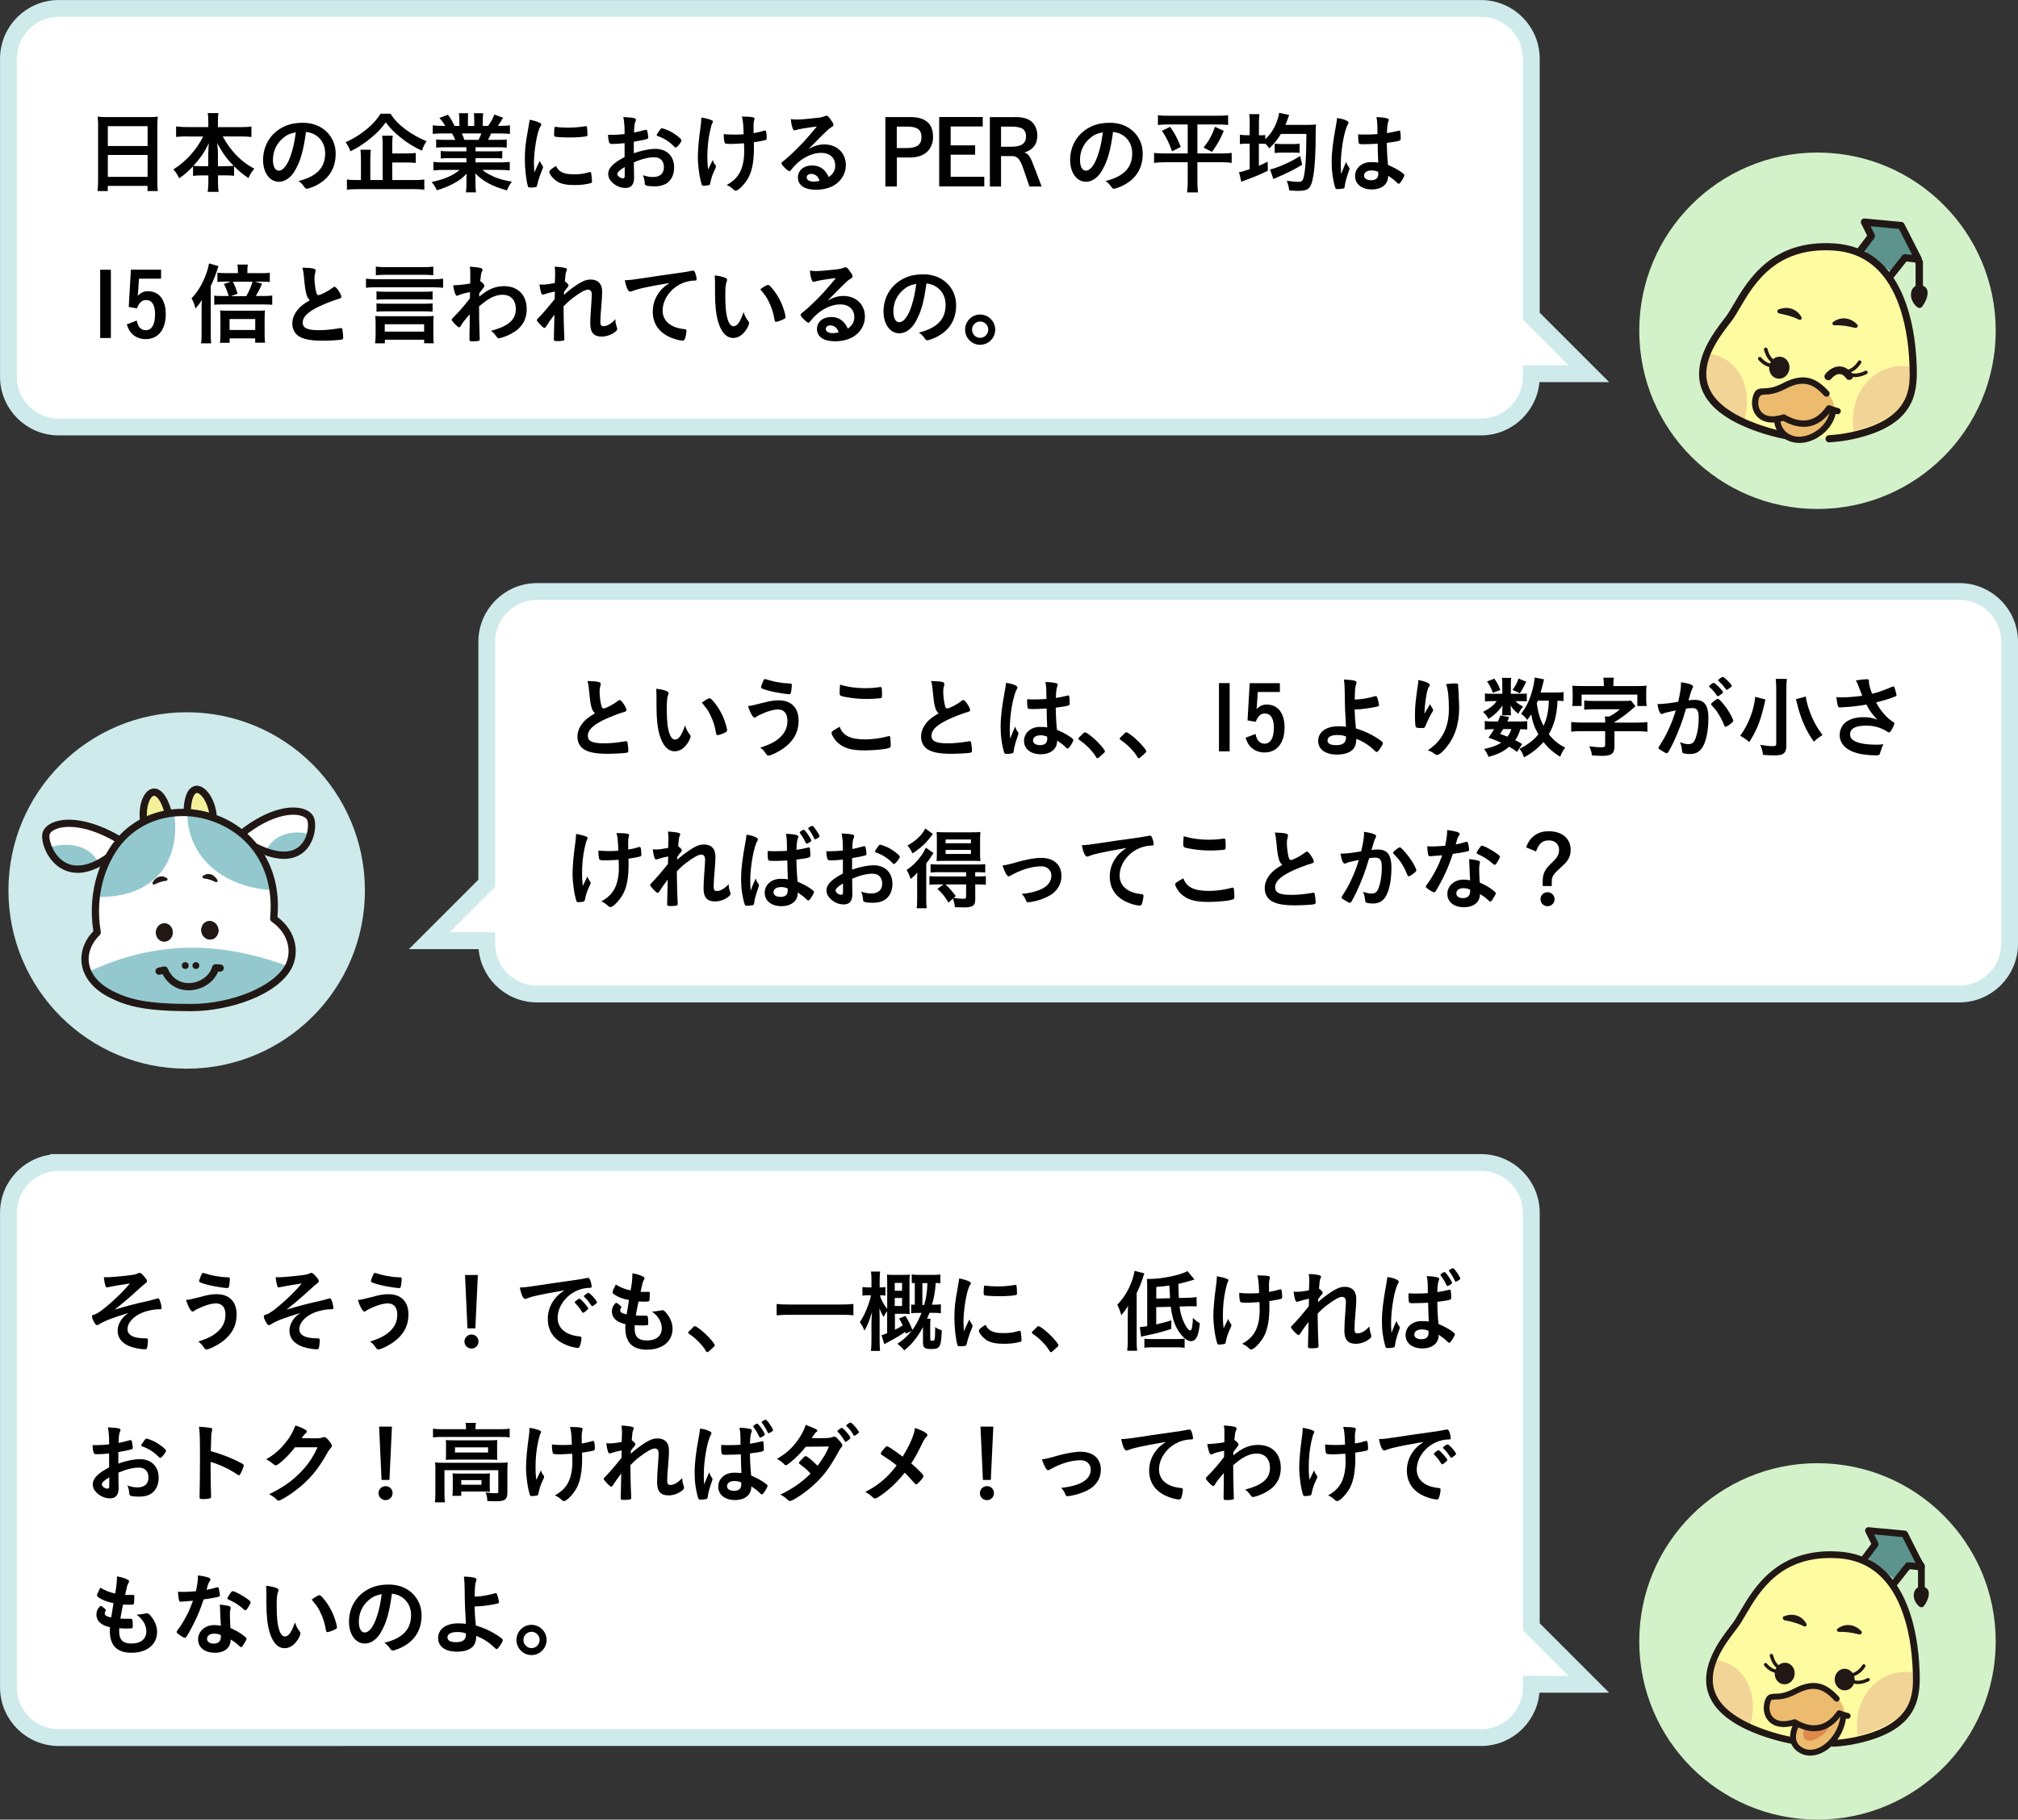 <?xml version="1.0" encoding="UTF-8"?>
<svg id="_レイヤー_2" data-name="レイヤー 2" xmlns="http://www.w3.org/2000/svg" width="339.66" height="306.31" viewBox="0 0 339.66 306.31">
  <rect x="0" y="0" width="339.66" height="306.31" fill="#333333" stroke="none"/>
  <defs>
    <style>
      .cls-1 {
        fill: #211815;
      }

      .cls-2 {
        fill: #f5f19b;
      }

      .cls-3 {
        fill: #ecbb6e;
      }

      .cls-4 {
        fill: #93c9ce;
      }

      .cls-5 {
        fill: #5c948d;
      }

      .cls-6 {
        fill: #fffba1;
      }

      .cls-7, .cls-8 {
        fill: #fff;
      }

      .cls-9 {
        fill: #d3f2c9;
      }

      .cls-10 {
        fill: #de8a4c;
      }

      .cls-11 {
        fill: #ceeaeb;
      }

      .cls-12 {
        fill: #f2d496;
      }

      .cls-8 {
        stroke: #ceeaeb;
        stroke-miterlimit: 10;
        stroke-width: 2.83px;
      }
    </style>
  </defs>
  <g id="_レイヤー_1-2" data-name="レイヤー 1">
    <g>
      <path class="cls-8" d="M9.89,195.69h239.38c4.68,0,8.47,3.79,8.47,8.47v69.68s9.69,9.69,9.69,9.69h-9.69s0,.5,0,.5c0,4.68-3.79,8.47-8.47,8.47H9.89c-4.68,0-8.47-3.79-8.47-8.47v-79.87c0-4.68,3.79-8.47,8.47-8.47Z"/>
      <circle class="cls-9" cx="305.91" cy="276.31" r="30"/>
      <g>
        <path d="M26.64,220.4c-.69,0-1.79.23-2.54.51-1.59.61-2.64,1.74-2.64,2.83,0,.69.45,1.15,1.35,1.38.41.1,1.11.18,1.6.17h.15c.25,0,.34.09.34.29,0,.49-.09,1.18-.17,1.38-.06.12-.13.17-.29.17-.91,0-2.07-.24-2.85-.6-1.15-.51-1.79-1.4-1.79-2.51,0-.71.27-1.42.78-2.07.29-.34.51-.56,1.05-.93-2.73.83-4.09,1.35-5.01,1.95-.12.08-.19.1-.27.1-.17,0-.3-.13-.51-.51-.21-.34-.36-.76-.36-.99,0-.14.06-.18.42-.29.34-.1.58-.25,1.16-.66.69-.51,1.77-1.44,2.7-2.33.77-.73,1.2-1.18,2.1-2.23-.87.11-3.23.51-3.57.6-.21.06-.22.06-.27.06-.14,0-.2-.06-.25-.21-.12-.33-.23-.88-.3-1.51.21.01.32.01.45.01.67,0,2.13-.12,3.93-.34.67-.08,1.07-.17,1.33-.3.18-.09.21-.1.32-.1.18,0,.42.19.84.7.3.35.39.51.39.68s-.06.24-.25.38q-.27.17-1.53,1.33c-1.04.96-2.27,2.01-3.65,3.1,2.12-.63,3.22-.93,5.52-1.44.51-.11,1.01-.24,1.58-.42.08-.03.13-.04.18-.04.12,0,.18.06.25.19.17.34.36,1.08.36,1.35,0,.21-.06.3-.22.3h-.34Z"/>
        <path d="M34.14,218.2c.97-.25,1.62-.34,2.33-.34,2.13,0,3.36,1.26,3.36,3.42,0,1.88-.81,3.39-2.45,4.59-.87.64-2.19,1.29-2.62,1.29-.2,0-.24-.04-.56-.49-.22-.35-.45-.55-.82-.83,1.72-.58,2.44-.96,3.22-1.64.9-.79,1.35-1.75,1.35-2.89,0-1.21-.57-1.9-1.58-1.9-.81,0-1.86.31-3.22.97-.2.09-.3.17-.55.35-.06.03-.12.06-.18.06-.29,0-.77-.84-1.1-1.96.56-.04.84-.12,2.82-.61ZM35.15,214.54c.54.17,1.35.32,2.08.41.3.03.41.04,1.17.07.22,0,.29.06.29.23,0,.5-.11,1.31-.2,1.46-.03.09-.1.12-.21.12-.34,0-1.56-.17-2.26-.31-1.19-.24-2.22-.54-2.43-.71-.05-.04-.08-.11-.08-.17,0-.12.31-.93.46-1.21.08-.12.12-.15.21-.15q.08,0,.96.27Z"/>
        <path d="M55.56,220.4c-.69,0-1.79.23-2.54.51-1.59.61-2.64,1.74-2.64,2.83,0,.69.45,1.15,1.35,1.38.41.1,1.11.18,1.6.17h.15c.25,0,.34.09.34.29,0,.49-.09,1.18-.17,1.38-.06.12-.13.17-.29.17-.91,0-2.07-.24-2.85-.6-1.15-.51-1.79-1.4-1.79-2.51,0-.71.27-1.42.78-2.07.29-.34.51-.56,1.05-.93-2.73.83-4.09,1.35-5.01,1.95-.12.08-.19.1-.27.1-.17,0-.3-.13-.51-.51-.21-.34-.36-.76-.36-.99,0-.14.06-.18.42-.29.34-.1.58-.25,1.16-.66.69-.51,1.77-1.44,2.7-2.33.77-.73,1.2-1.18,2.1-2.23-.87.11-3.23.51-3.57.6-.21.06-.22.06-.27.06-.14,0-.2-.06-.25-.21-.12-.33-.23-.88-.3-1.51.21.01.32.01.45.01.67,0,2.13-.12,3.93-.34.67-.08,1.07-.17,1.33-.3.18-.09.21-.1.32-.1.18,0,.42.19.84.7.3.35.39.51.39.68s-.06.24-.25.38q-.27.17-1.53,1.33c-1.04.96-2.27,2.01-3.65,3.1,2.12-.63,3.22-.93,5.52-1.44.51-.11,1.01-.24,1.58-.42.08-.03.13-.04.18-.04.12,0,.18.06.25.19.17.34.36,1.08.36,1.35,0,.21-.06.3-.22.3h-.34Z"/>
        <path d="M63.06,218.2c.97-.25,1.62-.34,2.33-.34,2.13,0,3.36,1.26,3.36,3.42,0,1.88-.81,3.39-2.45,4.59-.87.64-2.19,1.29-2.62,1.29-.2,0-.24-.04-.56-.49-.22-.35-.45-.55-.82-.83,1.72-.58,2.44-.96,3.22-1.64.9-.79,1.35-1.75,1.35-2.89,0-1.21-.57-1.9-1.58-1.9-.81,0-1.86.31-3.22.97-.2.09-.3.17-.55.35-.06.03-.12.06-.18.06-.29,0-.77-.84-1.1-1.96.56-.04.84-.12,2.82-.61ZM64.07,214.54c.54.17,1.35.32,2.08.41.3.03.41.04,1.17.07.22,0,.29.06.29.23,0,.5-.11,1.31-.2,1.46-.03.09-.1.12-.21.12-.34,0-1.56-.17-2.26-.31-1.19-.24-2.22-.54-2.43-.71-.05-.04-.08-.11-.08-.17,0-.12.31-.93.46-1.21.08-.12.12-.15.21-.15q.08,0,.96.27Z"/>
        <path d="M80.54,225.83c0,.66-.52,1.18-1.18,1.18s-1.19-.53-1.19-1.18.53-1.18,1.19-1.18,1.18.52,1.18,1.18ZM80.01,223.61h-1.33l-.41-8.98h2.16l-.42,8.98Z"/>
        <path d="M89.85,218.21c-.39.09-.53.13-1.07.33-.19.08-.3.11-.39.11-.33,0-.63-.62-.9-1.91.96-.04,1.31-.09,2.97-.34,1.8-.27,4.08-.62,5.28-.77,1.35-.18,2.43-.36,3-.48.1-.03.15-.03.22-.03.2,0,.27.09.41.46.12.32.21.77.21.97,0,.18-.06.24-.27.24-.32,0-.6.03-.89.08-2.53.42-4.56,2.64-4.56,4.98,0,1.76,1.38,2.91,3.72,3.12.21.01.29.09.29.27,0,.38-.15,1.09-.29,1.42-.08.17-.19.24-.39.24s-.65-.09-1.11-.22c-2.55-.75-3.88-2.37-3.88-4.66,0-1.25.41-2.4,1.19-3.39.42-.54.78-.84,1.63-1.42-1.96.33-4.04.72-5.17,1ZM97.53,218.61c.21,0,1.48,1.42,1.48,1.65,0,.08-.09.17-.36.41-.29.24-.3.24-.42.29q-.08.03-.11.03c-.06,0-.08-.01-.34-.43-.24-.38-.5-.71-.97-1.2-.03-.03-.08-.11-.08-.12.03-.08.04-.12.06-.12.04-.06.3-.27.36-.31.15-.08.24-.13.25-.15.01-.03.04-.03.04-.03h.08ZM100.1,219.64c-.22.16-.36.25-.43.25-.06,0-.09-.03-.17-.15-.45-.67-.67-.96-1.16-1.42-.03-.04-.06-.09-.06-.12,0-.08.09-.17.3-.32.21-.15.39-.24.46-.24.11,0,.29.14.6.45.44.45.84,1,.84,1.14,0,.09-.11.2-.39.41Z"/>
        <path d="M105.86,218.85c-1.07-.21-1.88-.53-2.43-.92-.27-.18-.33-.25-.33-.39,0-.17.12-.46.54-1.3.73.46,1.56.79,2.5.99.21-1.05.3-1.92.31-2.89.77.13,1.44.36,1.82.57.17.09.22.18.21.3,0,.06-.03.12-.11.27-.22.46-.24.51-.55,1.98.15.01.34.01.46.01h.11c.36-.01.63-.01.76-.01h.04c.13,0,.18.06.18.25,0,.66-.04,1.2-.1,1.3-.04.08-.24.11-.87.11-.29,0-.51-.02-.93-.03q-.32,1.54-.45,2.35c.51.04.62.04.87.04h.84c.15-.01.22.02.27.09.06.09.11.57.11,1.11,0,.27-.02.34-.11.39-.07.03-.4.05-.97.05-.27,0-.67-.01-1.2-.05-.01.27-.01.45-.01.57,0,1.38.64,2.01,2.05,2.01,1.58,0,2.52-.76,2.52-2.05,0-.46-.1-.88-.34-1.35-.3-.57-.58-.9-1.3-1.47h.13c.24,0,.75-.07,1.2-.16.24-.04.33-.06.41-.06.22,0,.38.11.67.48.69.84,1.04,1.72,1.04,2.65,0,2.12-1.71,3.51-4.31,3.51-2.43,0-3.64-1.21-3.64-3.67,0-.21,0-.38.03-.63-1.49-.31-2.29-1.05-2.29-2.12,0-.55.17-.96.58-1.38.04-.06.1-.08.17-.08.09,0,.19.08.54.36.27.22.31.27.31.34q0,.06-.09.19c-.06.11-.12.27-.12.36,0,.19.12.36.35.46.21.1.27.12.75.23l.39-2.43Z"/>
        <path d="M116.52,223.54c.27-.24.34-.3.45-.3.19,0,1.09.66,1.75,1.29.75.69,1.59,1.7,1.59,1.91,0,.14-.03.17-.46.56-.57.52-.69.62-.79.62-.09,0-.18-.06-.25-.21-.53-.93-1.73-2.16-2.79-2.85-.12-.09-.18-.15-.18-.24,0-.11.03-.15.69-.76Z"/>
        <path d="M143.64,221.42c-.64-.08-1.33-.1-2.19-.1h-8.52c-.79,0-1.59.04-2.21.1v-1.92c.64.08,1.26.1,2.21.1h8.52c.97,0,1.65-.03,2.19-.1v1.92Z"/>
        <path d="M152.46,224.53q-.04-.16-.1-.34c-.78.57-1.19.81-2.28,1.41-.71.38-.81.43-1.23.67l-.48-1.51c.45-.14.62-.19.95-.33v-3.69c-.14.17-.21.27-.27.35-.01.03-.1.18-.22.38-.03.06-.08.12-.13.22-.29-.51-.44-.82-.68-1.47q0,.3.02.67c.01.18.01.68.01,1.11v3.64c0,.71.03,1.29.08,1.77h-1.54c.06-.53.09-1.08.09-1.77v-3.04q.03-.6.03-.76c.01-.18.01-.35.03-.51.02-.15.02-.24.03-.46-.46,1.51-.76,2.25-1.27,3.13-.29-.71-.44-.97-.78-1.43.84-1.23,1.62-3.15,1.88-4.53h-.46c-.44,0-.72.02-.98.06v-1.44c.29.04.5.06.98.06h.54v-1.17c0-.71-.02-1.06-.08-1.5h1.54c-.06.41-.08.83-.08,1.49v1.18h.13c.38,0,.57-.01.84-.06v1.44c-.25-.04-.49-.06-.82-.06h-.11c.18.72.58,1.47,1.23,2.29v-4.38c0-.63-.02-1.04-.04-1.38.28.03.66.04,1.14.04h1.58c.48,0,.81-.02,1.12-.04-.03.33-.05.72-.05,1.32v4.12c0,.63.02.93.05,1.18-.21-.01-.44-.03-.93-.03h-1.57v2.69c.51-.24.87-.45,1.32-.74-.22-.45-.31-.63-.62-1.16l1.07-.44c.64,1.11.66,1.12,1.18,2.37.57-.78,1.04-1.67,1.53-2.87h-.43c-.54,0-.92.01-1.31.06v-1.47c.27.03.33.03.6.04v-3.67c-.24.01-.36.01-.51.03v-1.46c.41.06.68.07,1.26.07h2.29c.51,0,.88-.01,1.27-.07v1.48c-.31-.03-.48-.04-.78-.06-.13,1.59-.24,2.24-.63,3.67h.17c.62,0,.92-.01,1.32-.07v1.51c-.39-.06-.75-.07-1.38-.07h-.54c-.17.44-.22.57-.41.99h.6c-.04.29-.06.54-.06.9v2.44c0,.3.06.38.32.38.19,0,.33-.06.38-.16.09-.18.13-.79.13-1.61v-.54c.45.3.72.42,1.12.54-.08,1.7-.17,2.33-.42,2.7-.23.34-.54.45-1.38.45-1.14,0-1.37-.2-1.37-1.21v-2.49c-.9,1.7-1.93,2.98-3.15,3.93-.41-.49-.69-.76-1.16-1.11.92-.57,1.75-1.34,2.38-2.16l-.96.45ZM151.83,217.28v-1.32h-1.23v1.32h1.23ZM150.6,219.85h1.23v-1.35h-1.23v1.35ZM155.55,219.67c.38-1.33.48-2.07.55-3.67h-.85v3.67h.3Z"/>
        <path d="M163.64,223c.04.07.06.13.06.21,0,.1-.02.12-.15.45-.3.69-.66,1.77-.84,2.58-.04.16-.09.25-.15.29-.08.03-.59.1-.75.1h-.06c-.08,0-.18-.01-.3-.01-.2,0-.24-.04-.3-.23-.29-.97-.51-2.99-.51-4.5,0-1.65.1-2.67.52-4.92.15-.81.22-1.26.29-1.76.63.12,1.17.27,1.62.48.25.11.33.18.33.33,0,.11-.02.15-.18.39-.5.79-1.05,3.98-1.05,6.12,0,.34.02.81.06,1.56.42-.94.57-1.23.92-1.96.13.32.22.46.49.87ZM166.89,224.06c.48.26,1.05.35,2.06.35s1.53-.08,2.46-.35c.09-.03.16-.04.21-.04.1,0,.18.06.19.21.08.51.13,1.11.13,1.41,0,.15-.04.2-.25.25-.81.21-1.63.32-2.64.32-1.38,0-2.23-.17-2.94-.58-.66-.41-1.35-1.23-1.35-1.63,0-.21.32-.5,1.12-.99.27.54.53.81,1,1.06ZM165.84,216.41c.33.08,1.29.14,2.03.14.99,0,1.98-.08,2.91-.24q.08-.02.14-.02c.1,0,.15.04.18.17.03.15.08.81.08,1.22,0,.22-.04.3-.21.33-.62.12-1.63.19-2.71.19-1.29,0-2.45-.08-2.59-.17-.08-.04-.11-.15-.11-.42,0-.41.04-1,.08-1.12.01-.06.06-.09.15-.09.02,0,.04,0,.08.01Z"/>
        <path d="M174.36,223.54c.27-.24.34-.3.45-.3.19,0,1.09.66,1.75,1.29.75.69,1.59,1.7,1.59,1.91,0,.14-.03.17-.46.56-.57.52-.69.62-.79.62-.09,0-.18-.06-.25-.21-.53-.93-1.73-2.16-2.79-2.85-.12-.09-.18-.15-.18-.24,0-.11.03-.15.69-.76Z"/>
        <path d="M189.83,221.39c0-.67.01-1.24.04-1.57-.33.55-.67,1.04-1.14,1.57-.21-.73-.35-1.09-.67-1.77,1.02-1.05,1.75-2.19,2.32-3.64.27-.66.5-1.47.58-2.05l1.65.42c-.57,1.77-.72,2.16-1.29,3.29v8.07c0,.63.01,1.12.08,1.67h-1.67c.06-.59.09-1.01.09-1.68v-4.29ZM194.61,220.03v2.92c.94-.21,1.54-.38,2.55-.68l-.02,1.44c-1.68.54-2.55.76-4.47,1.16-.25.06-.4.09-.6.15l-.22-1.62q.43-.03,1.24-.16v-6.62c0-.73-.01-.97-.06-1.32h.33c2.16,0,5.31-.64,6.51-1.33l1.18,1.42q-1.83.56-2.71.74c0,.6.03,1.39.08,2.37l1.59-.04c.74-.03.96-.04,1.39-.12l.03,1.56c-.42-.01-.52-.01-1.02-.01h-.41l-1.46.05c.12.94.32,1.71.63,2.43.41.96.87,1.59,1.16,1.59.09,0,.18-.09.24-.23.07-.17.13-.61.18-1.12,0-.04.01-.3.03-.78.38.39.75.69,1.17.93-.21,2.16-.63,3.01-1.52,3.01-.72,0-1.71-.95-2.4-2.28-.5-.98-.79-2.06-.97-3.51l-2.46.06ZM192.62,225.36c.3.04.58.06,1.09.06h4.21c.64,0,1.14-.03,1.47-.08v1.54c-.5-.06-.85-.08-1.47-.08h-3.88c-.66,0-.99.01-1.42.08v-1.53ZM196.94,218.54c-.03-.34-.06-1.06-.12-2.14-.87.12-1.14.15-2.2.24v1.96l2.32-.06Z"/>
        <path d="M204.82,215.05v-.21c.94.17,1.42.3,1.81.5.11.04.13.1.13.21,0,.06-.03.13-.09.24-.13.24-.18.42-.41,1.41-.28,1.29-.43,2.73-.43,4.3,0,.84.03,1.3.12,2.1l.79-1.6c.09.32.21.57.39.78.12.15.13.19.13.31s0,.12-.28.75c-.32.67-.5,1.26-.66,2.03-.04.24-.09.31-.17.34-.12.06-.63.13-.93.13-.21,0-.29-.04-.33-.18-.36-1.02-.66-3.12-.66-4.62,0-1.29.17-3.07.43-4.95.09-.62.14-1.07.14-1.38v-.16ZM209.93,219.29c-.84,0-1.08-.03-1.16-.13-.1-.13-.19-.75-.19-1.3v-.22c.6.06,1.08.09,1.84.09.58,0,.92-.02,1.51-.06-.04-1.56-.13-2.49-.31-2.97h.4c.53,0,1.17.04,1.5.12.15.03.23.12.23.24,0,.06-.02.12-.04.22-.08.21-.12.54-.12.93,0,.22.01.93.01,1.11v.15c.75-.12,1.11-.2,1.74-.4.06-.02.12-.03.18-.03.09,0,.13.04.17.13.06.17.12.75.12,1.08,0,.24-.04.34-.17.39-.2.08-1.11.26-2,.38.02.42.02.65.02.88,0,2.21-.27,3.78-.87,4.96-.54,1.07-1.71,2.31-2.19,2.31-.13,0-.19-.03-.36-.18-.5-.44-.58-.51-1.17-.78,1.05-.58,1.72-1.22,2.19-2.07.5-.92.76-2.17.76-3.55,0-.1,0-.36-.01-.72-.01-.15-.01-.38-.03-.68-.54.04-1.75.11-2.05.11Z"/>
        <path d="M220.31,218.63c-.67.13-1.32.3-1.74.45-.11.04-.2.06-.27.06-.13,0-.21-.07-.3-.33-.1-.33-.21-.85-.27-1.38.22.01.33.03.46.03.57,0,1.18-.07,2.13-.25l.03-.9c.02-.21.02-.36.02-.41,0-.65-.02-1.04-.08-1.44.79.03,1.29.09,1.77.21.2.04.29.13.29.27,0,.06-.01.11-.09.27-.13.29-.15.46-.25,1.71.33.22.62.54.62.69,0,.09-.04.17-.18.33-.22.24-.3.34-.58.76q-.03.39-.03.5c.5-.44.82-.72,1.33-1.09.57-.43,1.2-.84,1.65-1.07.58-.31.99-.42,1.53-.42.79,0,1.37.3,1.68.87.18.36.25.71.25,1.29,0,.51-.03.99-.12,2.08-.12,1.29-.18,2.25-.18,2.83s.13.76.55.76c.6,0,1.33-.43,1.98-1.17.01.58.06.76.25,1.37.04.12.06.19.06.25,0,.17-.08.3-.33.5-.61.5-1.5.81-2.29.81-1.32,0-1.92-.69-1.92-2.21,0-.69.04-1.57.2-3.67.04-.5.06-.92.06-1.12,0-.62-.21-.9-.66-.9s-1.33.48-2.52,1.39c-.6.45-.94.77-1.57,1.41v.69c0,1.12.07,3.72.13,4.63v.18c0,.12-.02.17-.04.21-.08.09-.51.15-1.2.15-.43,0-.53-.06-.53-.32,0-.09,0-.24.02-.41v-.34q.01-.52.08-3.38-.86,1.11-1.37,1.93c-.13.21-.23.29-.34.29s-.39-.24-.86-.75c-.29-.33-.39-.46-.39-.55,0-.07.03-.13.13-.24.95-.97,1.74-1.9,2.87-3.31l.03-1.28Z"/>
        <path d="M235.55,223.33c.04.06.06.11.06.17q0,.09-.25.78c-.31.91-.51,1.66-.57,2.25-.02.19-.08.27-.27.31-.21.06-.61.09-1,.09-.15,0-.22-.03-.27-.12-.14-.28-.38-1.32-.5-2.16-.11-.71-.15-1.44-.15-2.21,0-1.72.2-3.36.74-6.3.09-.48.12-.7.17-1.17.69.09,1.17.23,1.6.45.23.12.32.21.32.36,0,.08-.03.15-.11.27-.61,1.05-1.18,4.29-1.18,6.69,0,.36.01.93.06,1.65.36-.93.53-1.35.86-2.07.1.41.21.6.51,1.01ZM238.07,219.38c-.72,0-.87-.03-.91-.2-.05-.13-.09-.61-.09-.96,0-.12,0-.24.02-.51.4.03.64.04,1.14.04.81,0,1.32-.02,2.1-.06-.01-1.9-.03-2.14-.18-2.87.74.02,1.29.08,1.77.2.23.06.32.13.32.29,0,.07-.01.11-.06.22-.15.36-.23.95-.26,1.98.56-.08,1.04-.17,1.94-.38.08-.03.1-.03.15-.03.09,0,.14.04.17.15.03.14.08.71.08,1.02,0,.36-.01.43-.17.5-.24.11-.9.22-2.17.38,0,1.04.09,2.74.2,3.72.94.41,1.59.75,2.25,1.21.42.32.51.41.51.52,0,.15-.27.66-.58,1.1-.18.25-.27.33-.38.33s-.11,0-.45-.33c-.33-.33-.67-.57-1.33-1.02v.12c0,1.34-1.09,2.19-2.76,2.19s-2.8-.9-2.8-2.25,1.14-2.35,2.65-2.35c.56,0,.84.01,1.25.07q-.06-1.17-.1-3.16c-.65.04-1.67.07-2.27.07ZM239.3,223.79c-.75,0-1.25.34-1.25.87,0,.48.46.78,1.18.78.79,0,1.22-.36,1.22-1.04,0-.22-.02-.38-.02-.39-.39-.15-.73-.22-1.14-.22ZM243.3,216.01c-.21-.45-.34-.67-.81-1.3-.03-.04-.04-.07-.04-.11,0-.12.5-.46.68-.46.09,0,.19.11.49.48.38.5.79,1.19.79,1.33,0,.09-.04.15-.27.29-.22.17-.42.25-.51.25q-.11,0-.33-.48ZM244.11,213.67c.21-.12.35-.18.44-.18.1,0,.18.06.39.33.46.6.85,1.25.85,1.41,0,.09-.06.16-.3.3-.18.12-.39.23-.46.23-.06,0-.1-.04-.15-.15-.26-.57-.66-1.25-.95-1.58-.04-.04-.06-.09-.06-.12,0-.06.06-.13.24-.24Z"/>
        <path d="M18.38,244.67c-1.19.12-1.49.13-2.16.13-.46,0-.54-.2-.65-1.53h.58c.74,0,1.4-.04,2.22-.13v-.32c0-.97-.06-1.74-.21-2.55,1.14.06,1.59.12,1.9.21.15.04.21.12.21.27,0,.09-.01.15-.09.3-.13.29-.21.83-.22,1.85.5-.09,1.29-.29,1.89-.46.04-.02.08-.02.1-.02.12,0,.2.06.23.17.08.3.17.9.17,1.12,0,.12-.08.23-.2.27-.18.07-1.27.3-2.23.46v1.93c1.48-.5,2.64-.74,3.63-.74,1.92,0,3.16,1.23,3.16,3.13,0,1.23-.49,2.22-1.38,2.75-.46.27-1.12.43-1.84.43s-1.37-.06-1.53-.16c-.16-.09-.18-.13-.21-.5-.03-.42-.12-.78-.3-1.22.62.23,1.12.32,1.71.32,1.17,0,1.83-.6,1.83-1.67s-.63-1.66-1.63-1.66c-.95,0-2.15.3-3.43.85q0,.06.01.65.01.99.01,1.2c.02.27.02.54.02.68,0,1.21-.46,1.8-1.46,1.8s-1.94-.51-2.54-1.29c-.24-.33-.36-.68-.36-1.08,0-.97.87-1.86,2.76-2.84v-2.37ZM18.38,248.69c-.87.53-1.23.87-1.23,1.19,0,.34.5.72.95.72.21,0,.29-.14.29-.48v-1.43ZM26.75,245.29c-.76-.81-1.81-1.49-2.8-1.8-.12-.04-.18-.1-.18-.18,0-.09.15-.33.57-.9.17-.22.18-.24.33-.24.15.01.72.21,1.11.39.94.44,2.17,1.37,2.17,1.65,0,.27-.75,1.21-.98,1.21-.07,0-.13-.03-.22-.13Z"/>
        <path d="M35.45,247.75c0,.92.04,3.36.08,4.07v.08c0,.13-.03.24-.11.29-.1.09-.71.16-1.26.16-.48,0-.57-.04-.57-.34v-.06c.03-.39.07-4.71.07-6.49,0-3.45-.03-4.43-.17-5.29,1.08.07,1.56.12,2,.21.15.04.23.12.23.24q0,.08-.06.33c-.06.18-.09.39-.1.63,0,.03-.03.93-.08,2.7q1.06.3,1.68.53c1.5.52,2.36.91,3.69,1.62.12.09.18.17.18.26,0,.15-.27.87-.51,1.32-.12.25-.2.33-.29.33-.06,0-.13-.03-.24-.1-1.47-.98-3.01-1.7-4.54-2.15v1.69Z"/>
        <path d="M49.65,243.64c-1.04,1.38-2.8,3.03-3.24,3.03-.13,0-.19-.03-.49-.28-.23-.2-.62-.47-1.11-.75,1.06-.58,2.16-1.47,2.98-2.46.89-1.04,1.41-1.9,1.94-3.22.73.24,1.12.4,1.62.69.21.12.28.2.28.33,0,.12-.04.2-.18.3-.15.1-.3.3-.69.82l2.23.02c.81,0,.96-.02,1.41-.18.06-.01.1-.03.17-.03.24,0,.5.23.93.78.29.38.36.51.36.67s-.04.24-.25.45c-.12.14-.32.42-.46.67-1.62,2.93-3.18,4.77-5.57,6.55-1.04.78-2.4,1.58-2.68,1.58-.12,0-.23-.06-.36-.21-.25-.27-.66-.55-1.25-.87,2.19-1.05,3.72-2.1,5.22-3.61,1.07-1.08,1.82-2.1,2.48-3.35.13-.25.22-.45.46-.94h-3.79Z"/>
        <path d="M66.08,251.35c0,.66-.53,1.18-1.18,1.18s-1.19-.53-1.19-1.18.53-1.18,1.19-1.18,1.18.52,1.18,1.18ZM65.55,249.13h-1.33l-.41-8.98h2.16l-.42,8.98Z"/>
        <path d="M78.44,240.41c0-.31-.02-.6-.08-.88h1.75c-.04.3-.08.57-.08.88v.18h4.26c.63,0,1.05-.03,1.5-.09v1.47c-.48-.06-.84-.08-1.5-.08h-9.93c-.66,0-1,.02-1.48.08v-1.47c.45.06.88.09,1.56.09h3.99v-.18ZM73.29,247.49c0-.5-.01-.86-.06-1.31.45.05.9.06,1.5.06h9.31c.69,0,1.02-.01,1.42-.06-.04.43-.06.8-.06,1.29v3.67c0,.71-.08.99-.34,1.23-.29.26-.72.35-1.74.35-.3,0-.38,0-.83-.03q-.22,0-.46-.01c-.03-.64-.1-.97-.3-1.44.73.09,1.41.13,1.8.13.27,0,.34-.06.34-.3v-3.58h-9.06v3.82c0,.73.02,1.1.08,1.59h-1.7c.06-.31.09-.9.09-1.59v-3.82ZM75.08,243.46c0-.45-.01-.71-.04-1.04.39.03.75.04,1.41.04h5.97c.62,0,.9-.02,1.29-.04-.03.36-.04.58-.04,1.05v1.23c0,.54.01.72.04,1.05-.38-.03-.71-.04-1.37-.04h-5.94c-.6,0-.96.01-1.37.04.03-.29.04-.58.04-1.05v-1.24ZM82.43,250.15c0,.42.02.71.04.97-.25-.03-.82-.04-1.2-.04h-3.63v.72h-1.49c.04-.27.06-.6.06-1.17v-1.67c0-.4-.02-.69-.04-.94.36.03.64.04,1.17.04h3.96c.54,0,.68,0,1.17-.04-.03.29-.04.5-.04.93v1.2ZM76.58,244.51h5.57v-.87h-5.57v.87ZM77.64,249.94h3.4v-.78h-3.4v.78Z"/>
        <path d="M89.13,240.56v-.21c.94.17,1.42.3,1.81.5.11.04.13.1.13.21,0,.06-.03.13-.09.24-.13.24-.18.42-.41,1.41-.28,1.29-.43,2.73-.43,4.3,0,.84.03,1.3.12,2.1l.79-1.6c.09.32.21.57.39.78.12.15.14.19.14.31s0,.12-.29.75c-.32.67-.5,1.26-.66,2.03-.04.24-.09.31-.17.34-.12.06-.63.13-.93.13-.21,0-.29-.04-.33-.18-.36-1.02-.66-3.12-.66-4.62,0-1.29.17-3.07.43-4.95.09-.62.14-1.07.14-1.38v-.16ZM94.25,244.81c-.84,0-1.08-.03-1.16-.13-.1-.13-.19-.75-.19-1.3v-.22c.6.06,1.08.09,1.84.09.58,0,.92-.02,1.51-.06-.04-1.56-.13-2.49-.31-2.97h.4c.53,0,1.17.04,1.5.12.15.03.23.12.23.24,0,.06-.02.12-.04.22-.08.21-.12.54-.12.93,0,.22.01.93.01,1.11v.15c.75-.12,1.11-.2,1.74-.4.06-.02.12-.03.18-.03.09,0,.13.04.17.13.06.17.12.75.12,1.08,0,.24-.04.34-.17.39-.2.08-1.11.26-2,.38.02.42.02.65.02.88,0,2.21-.27,3.78-.87,4.96-.54,1.07-1.71,2.31-2.19,2.31-.13,0-.19-.03-.36-.18-.5-.44-.58-.51-1.17-.78,1.05-.58,1.72-1.22,2.19-2.07.5-.92.76-2.17.76-3.55,0-.1,0-.36-.01-.72-.01-.15-.01-.38-.03-.68-.54.04-1.75.11-2.05.11Z"/>
        <path d="M104.63,244.15c-.67.13-1.32.3-1.74.45-.11.04-.2.06-.27.06-.13,0-.21-.07-.3-.33-.11-.33-.21-.85-.27-1.38.22.01.33.03.46.03.57,0,1.18-.07,2.13-.25l.03-.9c.02-.21.02-.36.02-.41,0-.65-.02-1.04-.08-1.44.79.03,1.29.09,1.77.21.2.04.29.13.29.27,0,.06-.01.11-.09.27-.13.29-.15.46-.25,1.71.33.22.62.54.62.69,0,.09-.04.17-.18.33-.22.24-.3.34-.58.76q-.03.39-.03.5c.5-.44.82-.72,1.33-1.09.57-.43,1.2-.84,1.65-1.07.58-.31.99-.42,1.53-.42.79,0,1.37.3,1.68.87.18.36.25.71.25,1.29,0,.51-.03.99-.12,2.08-.12,1.29-.18,2.25-.18,2.83s.13.76.55.76c.6,0,1.33-.43,1.98-1.17.01.58.06.76.25,1.37.04.12.06.19.06.25,0,.17-.08.3-.33.5-.61.5-1.5.81-2.29.81-1.32,0-1.92-.69-1.92-2.21,0-.69.04-1.57.2-3.67.04-.5.06-.92.06-1.12,0-.62-.21-.9-.66-.9s-1.33.48-2.52,1.39c-.6.45-.94.77-1.57,1.41v.69c0,1.12.07,3.72.13,4.63v.18c0,.12-.02.17-.04.21-.08.09-.51.15-1.2.15-.43,0-.53-.06-.53-.32,0-.09,0-.24.02-.41v-.34q.01-.52.08-3.38-.86,1.11-1.37,1.93c-.13.21-.23.29-.34.29s-.39-.24-.86-.75c-.29-.33-.39-.46-.39-.55,0-.07.03-.13.13-.24.95-.97,1.74-1.9,2.87-3.31l.03-1.28Z"/>
        <path d="M119.87,248.84c.04.06.06.11.06.17q0,.09-.25.78c-.31.91-.51,1.66-.57,2.25-.02.19-.08.27-.27.31-.21.06-.61.09-1,.09-.15,0-.22-.03-.27-.12-.14-.28-.38-1.32-.5-2.16-.11-.71-.15-1.44-.15-2.21,0-1.72.2-3.36.74-6.3.09-.48.12-.7.17-1.17.69.09,1.17.23,1.6.45.23.12.32.21.32.36,0,.08-.03.15-.11.27-.61,1.05-1.18,4.29-1.18,6.69,0,.36.01.93.06,1.65.36-.93.53-1.35.86-2.07.1.41.21.6.51,1.01ZM122.39,244.9c-.72,0-.87-.03-.92-.2-.04-.13-.09-.61-.09-.96,0-.12,0-.24.02-.51.4.03.64.04,1.14.04.81,0,1.32-.02,2.1-.06-.01-1.9-.03-2.14-.18-2.87.74.02,1.29.08,1.77.2.23.06.32.13.32.29,0,.07-.01.11-.06.22-.15.36-.23.95-.26,1.98.56-.08,1.04-.17,1.94-.38.08-.03.1-.03.15-.03.09,0,.14.04.17.15.03.14.08.71.08,1.02,0,.36-.01.43-.17.5-.24.11-.9.22-2.17.38,0,1.04.09,2.74.2,3.72.94.41,1.59.75,2.25,1.21.42.32.51.41.51.52,0,.15-.27.66-.58,1.1-.18.25-.27.33-.38.33s-.11,0-.45-.33c-.33-.33-.67-.57-1.33-1.02v.12c0,1.34-1.09,2.19-2.76,2.19s-2.8-.9-2.8-2.25,1.14-2.35,2.65-2.35c.56,0,.84.01,1.25.07q-.06-1.17-.1-3.16c-.65.04-1.67.07-2.27.07ZM123.62,249.31c-.75,0-1.25.34-1.25.87,0,.48.46.78,1.18.78.8,0,1.22-.36,1.22-1.04,0-.22-.02-.38-.02-.39-.39-.15-.73-.22-1.14-.22ZM127.62,241.52c-.21-.45-.34-.67-.81-1.3-.03-.04-.04-.07-.04-.11,0-.12.5-.46.68-.46.09,0,.19.11.49.48.38.5.79,1.19.79,1.33,0,.09-.04.15-.27.29-.22.17-.42.25-.51.25q-.11,0-.33-.48ZM128.43,239.18c.21-.12.35-.18.44-.18.1,0,.18.06.39.33.46.6.86,1.25.86,1.41,0,.09-.06.16-.3.3-.18.12-.39.23-.46.23-.06,0-.1-.04-.15-.15-.26-.57-.66-1.25-.95-1.58-.04-.04-.06-.09-.06-.12,0-.06.06-.13.24-.24Z"/>
        <path d="M133.08,246.14c-.45.36-.69.51-.81.51s-.13,0-.42-.3c-.27-.27-.65-.54-1.07-.76,1.61-.98,2.57-1.84,3.5-3.15.63-.89,1.09-1.76,1.33-2.58,1.59.6,1.96.78,1.96.99,0,.09-.04.13-.2.24-.15.1-.34.38-.75.99h.27c.52.02.9.02.99.02,1.45,0,1.83-.03,2.29-.21.12-.04.17-.06.25-.06.21,0,.42.16.88.72.38.42.48.6.48.76,0,.13-.04.21-.21.38-.12.12-.3.41-.52.84-1.41,2.57-2.46,3.97-4.16,5.5-1.33,1.22-3.45,2.64-3.92,2.64-.13,0-.25-.06-.38-.18-.45-.44-.82-.71-1.26-.88,2.07-1,3.67-2.12,5.1-3.55q-.1-.11-.43-.45c-.32-.33-.66-.61-1.42-1.18-.09-.08-.12-.12-.12-.18,0-.08.2-.3.72-.84.25-.25.32-.3.41-.3.24,0,1.12.72,2.02,1.63.9-1.17,1.54-2.28,1.91-3.24q-1.71.03-3.9.04c-.69.9-1.56,1.79-2.57,2.61ZM142.95,242.29c-.33.29-.53.42-.62.42s-.09,0-.36-.45c-.24-.41-.6-.87-.94-1.21-.06-.06-.08-.09-.08-.14,0-.12.57-.54.74-.54.12,0,.3.15.75.66.41.46.69.87.69.97s-.04.17-.18.29ZM143.63,241.52c-.36-.62-.71-1.05-1.11-1.42-.06-.06-.08-.09-.08-.12,0-.07.08-.15.33-.33.2-.15.29-.18.39-.18.17.02.55.39,1.06,1.04.21.27.34.5.34.57,0,.09-.04.15-.22.29-.24.18-.46.31-.55.31-.06,0-.11-.03-.17-.15Z"/>
        <path d="M153.68,241.67c.17-.45.24-.77.33-1.3,1.3.46,2.1.91,2.1,1.2,0,.08-.03.12-.13.24-.29.3-.51.64-.75,1.16-.75,1.54-1.15,2.28-1.86,3.38.67.55,1.35,1.21,1.86,1.77.13.15.2.25.2.38,0,.15-.18.42-.6.87-.32.35-.5.5-.63.5-.07,0-.15-.04-.27-.18-.9-1.02-.99-1.12-1.65-1.78-1.27,1.6-2.73,2.97-4.14,3.9-.45.32-.72.44-.88.44-.15,0-.17,0-.54-.36-.25-.23-.63-.5-1.08-.75,2.07-1.02,3.78-2.44,5.28-4.45-.71-.59-1.07-.84-2.34-1.67-.3-.18-.33-.21-.33-.31,0-.17.18-.42.66-.97.17-.2.28-.27.4-.27.2,0,1.2.67,2.62,1.74.78-1.26,1.32-2.34,1.75-3.5Z"/>
        <path d="M167.3,251.35c0,.66-.52,1.18-1.18,1.18s-1.19-.53-1.19-1.18.53-1.18,1.19-1.18,1.18.52,1.18,1.18ZM166.77,249.13h-1.33l-.41-8.98h2.16l-.42,8.98Z"/>
        <path d="M177.6,245.15c1.89-.53,3.25-.77,4.27-.77,2.12,0,3.42,1.16,3.42,3.03,0,1.12-.46,2.12-1.35,2.87-.58.5-1.46.92-2.61,1.26-.64.18-1.33.32-1.63.32-.18,0-.27-.04-.33-.19-.21-.53-.45-.9-.76-1.21,3.3-.35,4.98-1.4,4.98-3.11,0-.87-.72-1.54-1.65-1.54-1.62,0-3.39.54-5.25,1.57-.15.08-.24.12-.3.12-.25,0-.67-.75-1.02-1.83.74-.11.99-.17,2.24-.51Z"/>
        <path d="M191.07,243.73c-.39.09-.53.13-1.07.33-.19.08-.3.11-.39.11-.33,0-.63-.62-.9-1.91.96-.04,1.31-.09,2.97-.34,1.8-.27,4.08-.62,5.28-.77,1.35-.18,2.43-.36,3-.48.1-.03.15-.03.22-.03.2,0,.27.09.41.46.12.32.21.77.21.97,0,.18-.06.24-.27.24-.32,0-.6.03-.89.08-2.53.42-4.56,2.64-4.56,4.98,0,1.76,1.38,2.91,3.72,3.12.21.01.29.09.29.27,0,.38-.15,1.09-.29,1.42-.08.17-.19.24-.39.24s-.65-.09-1.11-.22c-2.55-.75-3.88-2.37-3.88-4.66,0-1.25.41-2.4,1.19-3.39.42-.54.78-.84,1.63-1.42-1.96.33-4.04.72-5.17,1Z"/>
        <path d="M205.98,250.31q0-1.63.01-2.34c-.75.83-1.26,1.49-1.51,1.95-.08.15-.18.24-.27.24-.15,0-.51-.32-.99-.86-.19-.24-.28-.38-.28-.44q0-.1.76-.85c.64-.65,1.51-1.67,2.33-2.75,0-.09,0-.43.01-1.04-.74.13-1.68.39-1.93.53-.15.08-.18.09-.25.09-.26,0-.47-.58-.66-1.75.79-.01,1.79-.12,2.88-.3,0-.54.01-1.3.01-1.72,0-.45-.03-.81-.09-1.11.95.06,1.41.12,1.83.23.22.06.31.15.31.31,0,.08-.03.15-.09.3-.15.3-.17.41-.29,1.59.36.22.71.6.71.79q0,.13-.46.7c-.04.06-.18.25-.41.54q-.01.48-.01.58c1.47-1.25,2.71-1.77,4.18-1.77,2.34,0,3.81,1.49,3.81,3.87,0,1.83-.84,3.19-2.57,4.12-.66.38-1.79.78-2.12.78-.09,0-.19-.03-.24-.09t-.23-.3c-.25-.36-.54-.64-.84-.85,2.99-.81,4.17-1.86,4.17-3.7,0-1.44-.85-2.37-2.21-2.37-.88,0-1.69.29-2.65.92q-.48.31-1.33,1.04.01.12.01.31c0,1.61,0,1.74.09,4.89.02.17.02.29.02.32,0,.29-.21.34-1.31.34-.39,0-.42-.04-.42-.47l.02-1.74Z"/>
        <path d="M219.27,240.56v-.21c.94.17,1.42.3,1.81.5.11.04.13.1.13.21,0,.06-.03.13-.09.24-.13.24-.18.42-.41,1.41-.28,1.29-.43,2.73-.43,4.3,0,.84.03,1.3.12,2.1l.79-1.6c.09.32.21.57.39.78.12.15.14.19.14.31s0,.12-.29.75c-.32.67-.5,1.26-.66,2.03-.04.24-.09.31-.17.34-.12.06-.63.13-.93.13-.21,0-.29-.04-.33-.18-.36-1.02-.66-3.12-.66-4.62,0-1.29.17-3.07.43-4.95.09-.62.14-1.07.14-1.38v-.16ZM224.39,244.81c-.84,0-1.08-.03-1.16-.13-.1-.13-.19-.75-.19-1.3v-.22c.6.06,1.08.09,1.84.09.58,0,.92-.02,1.51-.06-.04-1.56-.13-2.49-.31-2.97h.4c.53,0,1.17.04,1.5.12.15.03.23.12.23.24,0,.06-.02.12-.04.22-.08.21-.12.54-.12.93,0,.22.01.93.01,1.11v.15c.75-.12,1.11-.2,1.74-.4.06-.02.12-.03.18-.03.09,0,.13.04.17.13.06.17.12.75.12,1.08,0,.24-.04.34-.17.39-.2.08-1.11.26-2,.38.02.42.02.65.02.88,0,2.21-.27,3.78-.87,4.96-.54,1.07-1.71,2.31-2.19,2.31-.13,0-.19-.03-.36-.18-.5-.44-.58-.51-1.17-.78,1.05-.58,1.72-1.22,2.19-2.07.5-.92.76-2.17.76-3.55,0-.1,0-.36-.01-.72-.01-.15-.01-.38-.03-.68-.54.04-1.75.11-2.05.11Z"/>
        <path d="M234.45,243.73c-.39.09-.53.13-1.07.33-.19.08-.3.11-.39.11-.33,0-.63-.62-.9-1.91.96-.04,1.31-.09,2.97-.34,1.8-.27,4.08-.62,5.28-.77,1.35-.18,2.43-.36,3-.48.1-.03.15-.03.22-.03.2,0,.27.09.41.46.12.32.21.77.21.97,0,.18-.06.24-.27.24-.32,0-.6.03-.89.08-2.53.42-4.56,2.64-4.56,4.98,0,1.76,1.38,2.91,3.72,3.12.21.01.29.09.29.27,0,.38-.15,1.09-.29,1.42-.08.17-.19.24-.39.24s-.65-.09-1.11-.22c-2.55-.75-3.88-2.37-3.88-4.66,0-1.25.41-2.4,1.19-3.39.42-.54.78-.84,1.63-1.42-1.96.33-4.04.72-5.17,1ZM242.13,244.12c.21,0,1.48,1.42,1.48,1.65,0,.08-.09.17-.36.41-.29.24-.3.24-.42.29q-.08.03-.11.03c-.06,0-.08-.01-.34-.43-.24-.38-.5-.71-.97-1.2-.03-.03-.08-.11-.08-.12.03-.08.04-.12.06-.12.04-.06.3-.27.36-.31.15-.08.24-.13.25-.15.01-.03.04-.03.04-.03h.08ZM244.7,245.15c-.22.16-.36.25-.43.25-.06,0-.09-.03-.17-.15-.45-.67-.67-.96-1.16-1.42-.03-.04-.06-.09-.06-.12,0-.08.09-.17.3-.32.21-.15.39-.24.46-.24.11,0,.29.14.6.45.44.45.84,1,.84,1.14,0,.09-.11.2-.39.41Z"/>
        <path d="M19.1,269.87c-1.07-.21-1.88-.53-2.43-.92-.27-.18-.33-.25-.33-.39,0-.17.12-.46.54-1.3.73.46,1.56.79,2.5.99.21-1.05.3-1.92.31-2.89.77.13,1.44.36,1.82.57.17.09.22.18.21.3,0,.06-.03.12-.11.27-.22.46-.24.51-.55,1.98.15.01.34.01.46.01h.11c.36-.01.63-.01.76-.01h.04c.13,0,.18.06.18.25,0,.66-.04,1.2-.1,1.3-.04.08-.24.11-.87.11-.29,0-.51-.02-.93-.03q-.32,1.54-.45,2.35c.51.04.62.04.87.04h.84c.15-.01.22.02.27.09.06.09.11.57.11,1.11,0,.27-.02.34-.11.39-.07.03-.4.05-.97.05-.27,0-.67-.01-1.2-.05-.01.27-.01.45-.01.57,0,1.38.64,2.01,2.05,2.01,1.58,0,2.52-.76,2.52-2.05,0-.46-.1-.88-.34-1.35-.3-.57-.58-.9-1.3-1.47h.13c.24,0,.75-.07,1.2-.16.24-.04.33-.06.41-.06.22,0,.38.11.67.48.69.84,1.04,1.72,1.04,2.65,0,2.12-1.71,3.51-4.31,3.51-2.43,0-3.64-1.21-3.64-3.67,0-.21,0-.38.03-.63-1.49-.31-2.29-1.05-2.29-2.12,0-.55.17-.96.58-1.38.04-.06.1-.08.17-.08.09,0,.19.08.54.36.27.22.31.27.31.34q0,.06-.09.19c-.06.11-.12.27-.12.36,0,.19.12.36.35.46.21.1.27.12.75.23l.39-2.43Z"/>
        <path d="M31.16,269.57c-.27.02-.43.03-.61.04-.14.02-.15.02-.17.02-.12,0-.18-.04-.23-.2-.08-.24-.18-1.04-.19-1.48.17.01.6.03,1.14.03.17,0,1.35-.07,1.88-.12.25-1.21.34-1.84.34-2.66,1.54.21,2.1.39,2.1.68,0,.11-.01.13-.24.48-.12.18-.17.34-.42,1.27.7-.12,1.12-.23,1.68-.41.1-.03.15-.04.22-.04.11,0,.13.08.23.51.07.38.12.69.12.86,0,.18-.04.21-.43.3-.51.12-1.38.27-2.31.39-.56,1.68-.93,2.58-1.62,3.99-.53,1.05-.83,1.61-1.23,2.23-.12.18-.19.24-.3.24-.15,0-.57-.22-1.09-.62-.24-.16-.3-.24-.3-.34s.06-.19.25-.46c.43-.54,1-1.47,1.5-2.46.42-.82.57-1.17,1-2.36-.58.04-.63.06-1.32.11ZM36.09,278.21c-1.64,0-2.75-.9-2.75-2.24s1.15-2.41,2.7-2.41c.36,0,.53.01,1.14.11-.06-.72-.06-1.01-.12-2.4,0-.29-.03-.68-.06-1.16.77.08,1.35.17,1.64.29.12.04.18.12.18.24,0,.08-.01.14-.03.24-.08.32-.09.54-.09.95,0,.55.04,1.5.09,2.23,1.07.48,1.5.72,2.25,1.31.33.25.45.39.45.51,0,.15-.08.29-.5.96-.18.3-.31.44-.42.44q-.09,0-.51-.39c-.33-.33-.71-.58-1.23-.9,0,1.4-1.02,2.24-2.74,2.24ZM36.06,275c-.72,0-1.21.35-1.21.87,0,.5.45.81,1.12.81.79,0,1.21-.4,1.21-1.2,0-.12,0-.24-.02-.24-.3-.15-.7-.24-1.11-.24ZM41.67,270.74c-.18.26-.27.33-.38.33-.08,0-.13-.03-.24-.13-.38-.36-.9-.75-1.46-1.1q-.36-.22-1.02-.52c-.21-.09-.29-.15-.29-.27,0-.1.08-.24.3-.58.36-.53.45-.62.58-.62.28,0,1.39.57,2.19,1.11.65.44.84.62.84.78,0,.12-.24.57-.54,1Z"/>
        <path d="M44.84,268.29c0-.43-.02-1.02-.04-1.35.69.08,1.2.18,1.6.33.36.13.48.22.48.39q0,.09-.06.24c-.2.51-.25,1.08-.25,2.44,0,1.92.12,3.12.42,4.03.22.71.57,1.11.97,1.11.62,0,1.12-.72,1.68-2.38.28.76.39.99.81,1.53.08.1.12.21.12.31,0,.24-.22.75-.53,1.19-.58.85-1.33,1.32-2.13,1.32-1.15,0-2.02-.93-2.56-2.77-.34-1.2-.51-2.71-.51-4.81v-1.58ZM53.76,268.53c.09,0,.17.04.29.15.75.72,1.53,1.92,2.03,3.09.33.79.64,1.86.64,2.17,0,.15-.08.23-.39.39-.34.18-1.05.42-1.23.42-.13,0-.19-.07-.24-.34-.2-1.16-.46-2-.93-2.97-.42-.87-.45-.92-1.47-2.17.63-.46,1.12-.74,1.3-.74Z"/>
        <path d="M64.14,274.74c-.72,1.25-1.71,1.93-2.73,1.93-1.56,0-2.67-1.53-2.67-3.66,0-2.37,1.2-4.41,3.25-5.49,1-.54,2.08-.78,3.51-.78,3.14,0,5.46,2.22,5.46,5.19,0,2.62-1.29,4.51-3.78,5.58-.5.21-.89.33-1.08.33-.18,0-.25-.06-.45-.34-.25-.39-.54-.68-.95-.95,3.09-.79,4.49-2.25,4.49-4.68,0-1.25-.53-2.29-1.46-2.96-.53-.36-.95-.51-1.77-.64-.42,3.16-.92,4.89-1.83,6.46ZM61.98,269.43c-1,.88-1.58,2.14-1.58,3.55,0,1.16.38,1.83,1,1.83.75,0,1.52-1.04,2.08-2.82.36-1.12.54-1.98.77-3.64-1.07.22-1.59.48-2.28,1.08Z"/>
        <path d="M79.88,270.41c.03,1.12.06,1.71.21,3.21,1.26.41,1.86.66,2.75,1.14,1.18.68,1.79,1.12,1.79,1.34,0,.18-.2.52-.54,1.02-.22.33-.39.48-.51.48-.08,0-.14-.03-.24-.14-1.07-1.02-1.92-1.58-3.18-2.08-.03.92-.2,1.39-.63,1.85-.53.52-1.44.81-2.62.81-1.96,0-3.17-.87-3.17-2.29,0-1.51,1.32-2.48,3.38-2.48.5,0,.93.03,1.3.08-.15-2.46-.2-3.65-.21-5.85-.01-.87-.04-1.39-.13-2.1.69.01,1.38.09,1.79.19.24.08.33.15.33.32,0,.08-.01.12-.06.24-.17.39-.22.96-.25,2.62q.12,0,.58-.03c.72-.04,1.74-.22,2.88-.54.04-.01.08-.01.12-.01.09,0,.12.03.18.18.15.36.32,1.1.32,1.35,0,.12-.06.17-.2.21-1.16.27-2.78.49-3.66.49h-.21ZM76.94,274.73c-1.02,0-1.63.34-1.63.91,0,.53.51.8,1.46.8,1.15,0,1.66-.41,1.66-1.35v-.12c-.49-.18-.92-.24-1.48-.24Z"/>
        <path d="M92,276.06c0,1.41-1.14,2.55-2.54,2.55s-2.53-1.14-2.53-2.55,1.14-2.54,2.53-2.54,2.54,1.14,2.54,2.54ZM88.1,276.06c0,.76.61,1.38,1.36,1.38s1.37-.62,1.37-1.38-.62-1.37-1.37-1.37-1.36.62-1.36,1.37Z"/>
      </g>
      <path class="cls-8" d="M329.77,99.57H90.4c-4.68,0-8.47,3.79-8.47,8.47v40.63s-9.69,9.69-9.69,9.69h9.69v.5c0,4.68,3.79,8.47,8.47,8.47h239.38c4.68,0,8.47-3.79,8.47-8.47v-50.82c0-4.68-3.79-8.47-8.47-8.47Z"/>
      <g>
        <path d="M99.58,119.14c-.19-.66-.25-1.06-.43-2.91-.06-.72-.12-1.08-.27-1.59.91.02,1.5.06,1.9.17.23.06.33.17.33.33,0,.06-.01.13-.04.25-.1.36-.15.63-.15,1.02,0,.73.15,1.93.32,2.46.09.28.18.39.34.39.36,0,1.68-.69,2.4-1.25.19-.15.22-.17.3-.17.13,0,.27.11.5.39.38.51.67,1.06.67,1.27,0,.17-.11.27-.36.34-.93.25-2.46.86-3.49,1.35-1.83.9-2.66,1.72-2.66,2.65s.76,1.29,2.7,1.29c1.12,0,2.14-.1,3.52-.33.06-.01.17-.03.2-.03.12,0,.19.06.25.18.04.15.15,1.06.15,1.42,0,.21-.06.29-.26.34-.33.08-2.14.18-3.28.18-1.92,0-3.2-.25-3.99-.79-.67-.47-1.04-1.2-1.04-2.1,0-.69.2-1.3.6-1.9.52-.78,1.09-1.28,2.35-2.03-.31-.29-.43-.5-.57-.96Z"/>
        <path d="M110.5,117.3c0-.44-.02-1.02-.04-1.35.69.07,1.2.18,1.6.33.36.14.48.23.48.39q0,.09-.06.24c-.2.51-.25,1.08-.25,2.44,0,1.92.12,3.12.42,4.04.22.71.57,1.11.97,1.11.62,0,1.12-.72,1.68-2.38.28.77.39.99.81,1.53.08.1.12.21.12.31,0,.24-.22.75-.53,1.19-.58.85-1.33,1.32-2.13,1.32-1.15,0-2.02-.93-2.56-2.77-.34-1.2-.51-2.71-.51-4.81v-1.58ZM119.43,117.54c.09,0,.17.04.29.15.75.72,1.53,1.92,2.03,3.09.33.79.64,1.86.64,2.17,0,.15-.08.23-.39.39-.34.18-1.05.42-1.23.42-.13,0-.19-.08-.24-.34-.2-1.16-.46-2-.93-2.97-.42-.87-.45-.92-1.47-2.17.63-.46,1.12-.73,1.3-.73Z"/>
        <path d="M128.73,118.23c.97-.25,1.62-.34,2.33-.34,2.13,0,3.36,1.26,3.36,3.42,0,1.88-.81,3.39-2.45,4.59-.87.64-2.19,1.29-2.62,1.29-.2,0-.24-.04-.56-.5-.22-.34-.45-.55-.82-.83,1.72-.58,2.44-.96,3.22-1.63.9-.79,1.35-1.75,1.35-2.89,0-1.22-.57-1.91-1.58-1.91-.81,0-1.86.31-3.22.97-.2.09-.3.17-.55.35-.06.03-.12.06-.18.06-.29,0-.77-.84-1.1-1.96.56-.04.84-.12,2.82-.62ZM129.73,114.57c.54.17,1.35.32,2.08.41.3.03.41.04,1.17.08.22,0,.29.06.29.22,0,.5-.11,1.31-.2,1.46-.03.09-.1.12-.21.12-.34,0-1.56-.17-2.26-.31-1.19-.24-2.22-.54-2.43-.71-.05-.04-.08-.11-.08-.17,0-.12.31-.93.46-1.21.08-.12.12-.15.21-.15q.08,0,.96.27Z"/>
        <path d="M145.56,124.47c1.23,0,2.59-.18,3.94-.53.08-.03.12-.03.17-.03.09,0,.13.06.17.2.04.33.08.81.08,1.3,0,.3-.03.39-.17.45-.45.24-2.47.46-4.21.46-2.26,0-3.55-.38-4.59-1.35-.5-.46-.99-1.28-.99-1.61,0-.22.13-.31,1.37-1.02.54,1.49,1.79,2.12,4.25,2.12ZM145.69,115.84c.87,0,1.38-.03,2.4-.18h.11c.12,0,.17.04.2.13.03.18.06.63.06,1.17,0,.34-.03.46-.12.53-.12.07-1.42.17-2.43.17-1.33,0-2.45-.11-3.69-.35-.85-.17-.9-.21-.9-.73,0-.35.03-.92.08-1.33,1.3.4,2.73.6,4.3.6Z"/>
        <path d="M157.42,119.14c-.19-.66-.25-1.06-.43-2.91-.06-.72-.12-1.08-.27-1.59.91.02,1.5.06,1.9.17.23.06.33.17.33.33,0,.06-.01.13-.04.25-.1.36-.15.63-.15,1.02,0,.73.15,1.93.32,2.46.09.28.18.39.34.39.36,0,1.68-.69,2.4-1.25.19-.15.22-.17.3-.17.13,0,.27.11.5.39.38.51.67,1.06.67,1.27,0,.17-.11.27-.36.34-.93.25-2.46.86-3.49,1.35-1.83.9-2.66,1.72-2.66,2.65s.76,1.29,2.7,1.29c1.12,0,2.14-.1,3.52-.33.06-.01.17-.03.2-.03.12,0,.19.06.25.18.04.15.15,1.06.15,1.42,0,.21-.06.29-.26.34-.33.08-2.14.18-3.28.18-1.92,0-3.2-.25-3.99-.79-.67-.47-1.04-1.2-1.04-2.1,0-.69.2-1.3.6-1.9.52-.78,1.09-1.28,2.35-2.03-.31-.29-.43-.5-.57-.96Z"/>
        <path d="M171.37,123.31c.04.06.06.11.06.17q0,.09-.25.78c-.32.92-.51,1.67-.57,2.25-.01.19-.08.27-.27.31-.21.06-.61.09-1,.09-.15,0-.22-.03-.27-.12-.13-.28-.38-1.32-.5-2.16-.1-.71-.15-1.44-.15-2.21,0-1.73.2-3.36.74-6.3.09-.48.12-.71.17-1.17.69.09,1.17.22,1.6.43.23.12.32.23.32.36,0,.09-.03.17-.11.29-.61,1.05-1.18,4.29-1.18,6.69,0,.36.01.93.06,1.65.36-.93.52-1.35.85-2.07.11.41.21.6.51,1ZM173.89,119.36c-.72,0-.87-.03-.92-.19-.04-.13-.09-.62-.09-.96,0-.12,0-.24.01-.51.41.03.64.04,1.14.04.81,0,1.32-.02,2.1-.08-.02-1.91-.03-2.15-.18-2.85.74.01,1.29.07,1.77.19.22.06.31.14.31.29,0,.06-.01.11-.06.22-.15.35-.23.93-.25,1.98.55-.08,1.03-.18,1.93-.39.08-.03.1-.03.15-.03.09,0,.13.04.17.15.03.14.07.71.07,1.02,0,.38-.01.43-.17.5-.24.12-.9.22-2.17.39,0,1.04.09,2.75.2,3.72.95.41,1.59.75,2.25,1.21.42.3.51.41.51.51,0,.17-.27.67-.58,1.11-.18.25-.27.33-.38.33s-.1,0-.45-.33c-.33-.33-.67-.58-1.33-1.02v.12c0,1.32-1.09,2.19-2.76,2.19s-2.8-.9-2.8-2.25,1.14-2.35,2.66-2.35c.55,0,.84.01,1.24.08q-.06-1.17-.1-3.18c-.65.04-1.67.09-2.26.09ZM175.12,123.78c-.75,0-1.25.34-1.25.87,0,.48.46.78,1.19.78.79,0,1.21-.36,1.21-1.05,0-.21-.02-.38-.02-.38-.39-.15-.73-.23-1.14-.23Z"/>
        <path d="M182.19,123.57c.27-.24.34-.3.45-.3.19,0,1.09.66,1.75,1.29.75.69,1.59,1.69,1.59,1.9,0,.14-.03.17-.46.56-.57.52-.69.62-.79.62-.09,0-.18-.06-.25-.21-.53-.93-1.73-2.16-2.79-2.85-.12-.09-.18-.15-.18-.24,0-.1.03-.15.69-.76Z"/>
        <path d="M189.15,123.57c.27-.24.34-.3.45-.3.19,0,1.09.66,1.75,1.29.75.69,1.59,1.69,1.59,1.9,0,.14-.03.17-.46.56-.57.52-.69.62-.79.62-.09,0-.18-.06-.25-.21-.53-.93-1.73-2.16-2.79-2.85-.12-.09-.18-.15-.18-.24,0-.1.03-.15.69-.76Z"/>
        <path d="M206.97,114.99v11.49h-1.8v-11.49h1.8Z"/>
        <path d="M215.43,116.49h-3.73l-.12,1.86c-.01.3-.04.65-.09,1,.58-.54,1.06-.75,1.71-.75,1.88,0,3.01,1.44,3.01,3.84,0,2.64-1.28,4.23-3.38,4.23-.93,0-1.74-.33-2.34-.95-.39-.41-.58-.76-.84-1.53l1.67-.64c.13.58.24.83.45,1.11.25.33.63.53,1.06.53,1.02,0,1.58-.95,1.58-2.71,0-1.54-.53-2.37-1.5-2.37-.72,0-1.14.39-1.56,1.4l-1.37-.24.36-6.27h5.08v1.5Z"/>
        <path d="M228.01,119.41c.03,1.12.06,1.71.21,3.21,1.26.41,1.86.66,2.75,1.14,1.18.67,1.79,1.12,1.79,1.33,0,.18-.2.52-.54,1.02-.23.33-.39.48-.51.48-.08,0-.14-.03-.24-.14-1.07-1.02-1.92-1.57-3.18-2.08-.03.91-.2,1.39-.63,1.84-.53.52-1.44.81-2.62.81-1.96,0-3.17-.87-3.17-2.29,0-1.51,1.32-2.47,3.38-2.47.5,0,.93.03,1.3.08-.15-2.46-.2-3.65-.21-5.85-.01-.87-.04-1.39-.13-2.1.69.02,1.38.09,1.79.2.24.08.33.15.33.31,0,.08-.01.12-.06.24-.17.39-.22.96-.25,2.62q.12,0,.58-.03c.72-.04,1.74-.22,2.88-.54.04-.01.08-.01.12-.01.09,0,.12.03.18.18.15.36.32,1.1.32,1.35,0,.12-.06.17-.2.21-1.16.27-2.77.5-3.66.5h-.21ZM225.07,123.73c-1.02,0-1.63.34-1.63.92,0,.53.51.79,1.46.79,1.15,0,1.66-.41,1.66-1.35v-.12c-.49-.18-.92-.24-1.48-.24Z"/>
        <path d="M239.98,119.76q.07-.12.73-1.23c.09.25.18.42.36.66.1.17.15.25.15.34s-.03.17-.39.75c-.25.45-.69,1.38-.87,1.83-.15.42-.21.45-.71.45s-.88-.06-.94-.15c-.09-.12-.15-.93-.15-2.04,0-1.47.11-2.5.5-5.12.04-.3.06-.45.06-.78,1.17.21,1.94.56,1.94.84,0,.08-.02.12-.12.26-.2.28-.32.67-.46,1.47-.18,1-.32,2.32-.32,3.12q.13-.24.23-.41ZM245.43,115.38v.25c.01.06.01.18.03.34q.01.24.04.62,0,.17.03.72c.04.72.07,1.44.07,1.8,0,2.82-.73,5.01-2.29,6.86-.6.71-1.12,1.11-1.42,1.11-.18,0-.19,0-.51-.24-.29-.22-.67-.42-1.06-.52,1.05-.75,1.62-1.28,2.17-2.07.93-1.33,1.38-2.92,1.38-4.86,0-2.05-.14-3.32-.48-4.23.63-.08,1.09-.11,1.53-.11s.51.03.51.29v.04Z"/>
        <path d="M256.06,116.79c.42,0,.77-.02.92-.04v1.32c-.22-.03-.48-.04-.93-.04h-.96c.27.32.57.53,1.28.93-.38.41-.44.5-.83,1.19-.74-.62-.92-.83-1.28-1.38.02.24.03.48.03.58v.54c0,.18.01.36.06.52h-1.54c.03-.15.05-.33.05-.48v-.54c0-.15.01-.32.04-.63-.77,1.05-1.25,1.51-2.36,2.26-.3-.53-.46-.74-.93-1.18,1.16-.6,1.83-1.12,2.31-1.82h-.78c-.51,0-.9.02-1.2.06v-1.35c.34.04.67.06,1.21.06h1.71v-1.7c0-.43-.01-.69-.06-.97h1.56c-.04.29-.06.52-.06.94v1.73h1.75ZM255.33,126.57c-.53-.42-.74-.55-1.33-.87-.9.79-1.79,1.25-3.45,1.71-.21-.51-.43-.9-.75-1.33,1.29-.27,2.08-.55,2.87-1.05-.67-.32-1.07-.46-2.13-.86.45-.63.58-.82.93-1.42h-.42c-.53,0-.81.02-1.14.08v-1.46c.33.06.6.08,1.14.08h1.08c.13-.3.21-.48.39-1.02l1.49.28c-.13.36-.18.47-.3.74h2.28c.51,0,.78-.01,1.07-.06v1.42c-.3-.04-.54-.06-1.17-.06-.29.92-.42,1.21-.87,1.85.55.25.67.33,1.17.64l-.84,1.33ZM251.53,114.25c.54.79.72,1.12,1,1.91l-1.26.46c-.29-.79-.53-1.26-.98-1.91l1.23-.46ZM253,122.74c-.2.33-.24.41-.51.81.63.22.85.3,1.23.46.32-.42.5-.76.66-1.28h-1.38ZM256.89,114.76c-.57,1.14-.63,1.28-1.08,1.94l-1.23-.56c.46-.63.78-1.21,1.02-1.92l1.29.54ZM263.17,118.02c-.25-.04-.44-.04-1.02-.06-.09,2.32-.54,4.06-1.46,5.64.81,1.02,1.61,1.68,2.75,2.25-.34.45-.58.88-.84,1.53-1.09-.64-2.02-1.47-2.82-2.47-.9,1.04-2.01,1.92-3.27,2.58-.27-.75-.4-.99-.76-1.44.63-.31.81-.42,1.14-.63.83-.54,1.49-1.11,2.04-1.8-.66-1.18-.96-2.02-1.21-3.38-.25.41-.36.56-.66.95-.31-.41-.63-.74-1.04-1.04.9-1.14,1.5-2.4,1.95-4.15.18-.68.32-1.53.33-1.95l1.6.31c-.06.17-.1.3-.21.8-.1.4-.25.97-.39,1.42h2.52c.68,0,1-.02,1.35-.08v1.51ZM258.84,117.96q-.12.3-.18.43c.24,1.63.52,2.58,1.14,3.79.58-1.25.83-2.4.9-4.23h-1.86Z"/>
        <path d="M270.18,121.54c0-.33-.01-.56-.06-.93h.76c.71-.38,1.26-.75,1.77-1.21h-4.5c-.66,0-1.05.02-1.5.08v-1.56c.43.06.81.07,1.5.07h5.25c.57,0,.79-.01,1.11-.06l.76.96q-.4.34-.57.5c-1.1.94-1.91,1.53-2.96,2.16v.09h3.79c.69,0,1.3-.03,1.75-.09v1.63c-.45-.06-1.11-.09-1.75-.09h-3.79v2.53c0,1.23-.48,1.62-2.05,1.62-.5,0-1.02-.03-1.74-.08-.08-.55-.13-.75-.45-1.53.72.1,1.5.17,2.01.17s.66-.09.66-.38v-2.34h-3.96c-.64,0-1.27.03-1.75.09v-1.63c.5.06,1.09.09,1.75.09h3.96v-.09ZM269.94,115.17c0-.45-.01-.74-.07-1.09h1.77c-.06.33-.08.64-.08,1.08v.33h3.95c.73,0,1.06-.01,1.63-.06-.04.34-.06.66-.06,1.14v1.17c0,.41.03.75.08,1.1h-1.57v-1.92h-9.38v1.92h-1.59c.06-.33.08-.66.08-1.1v-1.17c0-.45-.02-.79-.06-1.14.55.04.92.06,1.65.06h3.66v-.31Z"/>
        <path d="M280.17,120.03c-.12.03-.18.06-.27.11-.08.04-.12.06-.18.06-.33,0-.57-.57-.75-1.68h.29c.63,0,2.24-.2,3.2-.39.31-1.31.48-2.31.48-3.02,0-.06,0-.15-.01-.25.64.06,1.26.2,1.68.38.24.09.36.21.36.36,0,.08-.02.13-.09.25q-.23.39-.69,2.04c.36-.04.76-.08,1.02-.08.62,0,1.1.12,1.44.36.6.43.9,1.32.9,2.68,0,2.24-.41,4.16-1.1,5.1-.48.66-1.11.98-2,.98-.54,0-1.05-.08-1.2-.17q-.12-.08-.17-.63c-.04-.41-.13-.77-.32-1.19.78.27.98.32,1.46.32.72,0,1.02-.35,1.35-1.56.23-.79.35-1.81.35-2.92,0-1.17-.29-1.59-1.08-1.59-.27,0-.71.04-1.05.09-.04.18-.06.2-.12.39-.42,1.54-1.19,3.55-1.95,5.17-.79,1.63-.99,1.96-1.18,1.96-.12,0-.53-.21-.96-.5-.35-.21-.44-.3-.44-.42q0-.08.62-1.05c.83-1.28,1.91-3.77,2.28-5.25-1.11.25-1.73.39-1.86.43ZM289.59,116.95c-.24.18-.41.25-.48.25-.04,0-.09-.03-.13-.11-.32-.51-.84-1.09-1.28-1.47-.03-.03-.04-.06-.04-.09,0-.06.11-.17.36-.36.25-.18.33-.22.43-.22.24,0,1.56,1.33,1.56,1.58,0,.09-.12.19-.42.42ZM288,118.54c0-.11.13-.24.57-.58.3-.23.45-.32.57-.32.2,0,.87.72,1.5,1.61.52.75,1.09,1.81,1.09,2.07,0,.15-.04.2-.52.58-.3.24-.65.44-.77.44-.1,0-.15-.04-.25-.3-.29-.72-.54-1.21-.95-1.86-.4-.65-.43-.67-1.15-1.46-.06-.08-.09-.12-.09-.18ZM289.96,113.94c.25,0,1.53,1.28,1.53,1.53,0,.08-.09.17-.39.38-.27.21-.41.29-.46.29q-.08,0-.38-.42c-.25-.34-.74-.86-1-1.08-.04-.04-.08-.08-.08-.12,0-.12.62-.57.78-.57Z"/>
        <path d="M297.15,117.76c-.01.06-.03.12-.04.17-.03.11-.1.38-.19.81-.63,2.69-1.23,4.19-2.49,6.17-.6-.5-1.02-.78-1.53-1.04,1.38-1.89,2.36-4.41,2.52-6.57l1.74.46ZM300.76,114.28c-.06.43-.09.99-.09,1.75v9.51c0,.7-.18,1.14-.58,1.38-.29.17-.74.24-1.47.24-.56,0-1.2-.03-1.88-.09-.08-.66-.2-1.08-.46-1.68.93.15,1.5.21,2.07.21.48,0,.62-.08.62-.36v-9.22c0-.73-.03-1.29-.09-1.74h1.89ZM303.94,117.25c.11.75.3,1.53.66,2.52.54,1.49,1.23,2.73,2.16,3.97-.57.35-1.08.72-1.46,1.12-1.21-1.72-1.93-3.27-2.57-5.44-.04-.15-.19-.72-.45-1.71l1.65-.46Z"/>
        <path d="M314.56,114.76c0,.38.18,1.08.54,2.03,1.16-.29,1.83-.53,3.41-1.2.09-.03.13-.04.18-.04.15,0,.25.27.48,1.25.01.07.01.09.03.15.02.03.02.04.02.06,0,.1-.06.17-.21.22-.77.33-1.64.6-3.24,1.02.78,1.45,1.89,2.71,2.97,3.34.08.04.12.1.12.18,0,.18-.33.88-.58,1.25-.13.19-.22.27-.36.27-.1,0-.13-.01-.33-.17-.31-.22-1.06-.57-1.6-.72-.64-.18-1.23-.25-1.92-.25-1.77,0-2.67.5-2.67,1.46,0,.54.29.92.9,1.21.71.34,1.99.54,3.51.54.45,0,.75-.01,1.2-.08-.24.46-.31.66-.6,1.59-.08.23-.2.29-.6.29-1,0-2.27-.13-3.03-.32-2-.49-3.13-1.62-3.13-3.12,0-.72.29-1.42.78-1.94.69-.67,1.8-1.05,3.22-1.05.93,0,1.53.11,2.33.42-.87-.93-1.31-1.53-1.83-2.55-.92.17-1.68.27-2.57.36-.52.04-1.68.12-1.9.12-.21,0-.27-.04-.35-.3-.09-.28-.16-.76-.24-1.42.5.02.73.03,1,.03.9,0,2.38-.12,3.36-.27-.13-.3-.39-.95-.54-1.35-.24-.66-.34-.9-.54-1.23.71-.12,1.47-.2,1.82-.2.29,0,.39.08.39.25v.17Z"/>
        <path d="M96.96,140.59v-.21c.94.17,1.42.3,1.81.5.11.04.13.1.13.21,0,.06-.03.13-.09.24-.13.24-.18.42-.41,1.41-.28,1.29-.43,2.73-.43,4.3,0,.84.03,1.31.12,2.1l.79-1.61c.09.32.21.57.39.78.12.15.14.19.14.31s0,.12-.29.75c-.32.67-.5,1.26-.66,2.03-.04.24-.09.31-.17.34-.12.06-.63.13-.93.13-.21,0-.29-.04-.33-.18-.36-1.02-.66-3.12-.66-4.62,0-1.29.17-3.07.43-4.95.09-.62.14-1.07.14-1.38v-.17ZM102.07,144.83c-.84,0-1.08-.03-1.16-.13-.1-.13-.19-.75-.19-1.3v-.22c.6.06,1.08.09,1.84.09.58,0,.92-.02,1.51-.06-.04-1.56-.13-2.49-.31-2.97h.4c.53,0,1.17.04,1.5.12.15.03.23.12.23.24,0,.06-.02.12-.04.22-.08.21-.12.54-.12.93,0,.23.01.93.01,1.11v.15c.75-.12,1.11-.2,1.74-.41.06-.01.12-.03.18-.03.09,0,.13.04.17.13.06.17.12.75.12,1.08,0,.24-.04.35-.17.39-.2.07-1.11.25-2,.38.02.42.02.64.02.88,0,2.21-.27,3.78-.87,4.96-.54,1.06-1.71,2.31-2.19,2.31-.13,0-.19-.03-.36-.18-.5-.44-.58-.51-1.17-.78,1.05-.58,1.72-1.21,2.19-2.07.5-.91.76-2.17.76-3.55,0-.1,0-.36-.01-.72-.01-.15-.01-.38-.03-.67-.54.04-1.75.1-2.05.1Z"/>
        <path d="M112.45,144.17c-.67.13-1.32.3-1.74.45-.11.04-.2.06-.27.06-.13,0-.21-.08-.3-.33-.11-.33-.21-.86-.27-1.38.22.01.33.03.46.03.57,0,1.18-.08,2.13-.26l.03-.9c.02-.21.02-.36.02-.41,0-.64-.02-1.04-.08-1.44.79.03,1.29.09,1.77.21.2.04.29.13.29.27,0,.06-.01.11-.09.27-.13.28-.15.46-.25,1.71.33.22.62.54.62.69,0,.09-.04.17-.18.33-.22.24-.3.34-.58.76q-.03.39-.03.5c.5-.43.82-.72,1.33-1.09.57-.43,1.2-.84,1.65-1.06.58-.32.99-.42,1.53-.42.79,0,1.37.3,1.68.87.18.36.25.71.25,1.29,0,.51-.03.99-.12,2.08-.12,1.29-.18,2.25-.18,2.83s.13.76.55.76c.6,0,1.33-.43,1.98-1.17.01.58.06.77.25,1.37.04.12.06.2.06.25,0,.17-.08.3-.33.5-.61.5-1.5.81-2.29.81-1.32,0-1.92-.69-1.92-2.2,0-.69.04-1.58.2-3.67.04-.5.06-.92.06-1.12,0-.62-.21-.9-.66-.9s-1.33.48-2.52,1.39c-.6.45-.94.77-1.57,1.41v.69c0,1.12.07,3.72.13,4.63v.18c0,.12-.02.17-.04.21-.08.09-.51.15-1.2.15-.43,0-.53-.06-.53-.32,0-.09,0-.24.02-.4v-.35q.01-.52.08-3.38-.86,1.11-1.37,1.94c-.13.21-.23.29-.34.29s-.39-.24-.86-.75c-.29-.33-.39-.47-.39-.56,0-.07.03-.13.13-.24.95-.98,1.74-1.91,2.87-3.32l.03-1.27Z"/>
        <path d="M127.69,148.87c.04.06.06.11.06.17q0,.09-.25.78c-.31.92-.51,1.67-.57,2.25-.02.19-.08.27-.27.31-.21.06-.61.09-1,.09-.15,0-.22-.03-.27-.12-.14-.28-.38-1.32-.5-2.16-.11-.71-.15-1.44-.15-2.21,0-1.72.2-3.36.74-6.3.09-.48.12-.71.17-1.17.69.09,1.17.22,1.6.45.23.12.32.21.32.36,0,.08-.03.15-.11.27-.61,1.05-1.18,4.29-1.18,6.69,0,.36.01.93.06,1.65.36-.93.53-1.35.86-2.07.1.41.21.6.51,1ZM130.21,144.92c-.72,0-.87-.03-.92-.2-.04-.13-.09-.62-.09-.96,0-.12,0-.24.02-.51.4.03.64.04,1.14.04.81,0,1.32-.02,2.1-.06-.01-1.9-.03-2.14-.18-2.86.74.01,1.29.07,1.77.19.23.06.32.14.32.29,0,.08-.01.11-.06.23-.15.36-.23.94-.26,1.98.56-.08,1.04-.17,1.94-.38.08-.03.1-.03.15-.03.09,0,.14.04.17.15.03.13.08.71.08,1.02,0,.36-.01.44-.17.5-.24.11-.9.23-2.17.38,0,1.04.09,2.75.2,3.72.94.41,1.59.75,2.25,1.21.42.32.51.41.51.53,0,.15-.27.66-.58,1.09-.18.25-.27.33-.38.33s-.11,0-.45-.33c-.33-.33-.67-.57-1.33-1.02v.12c0,1.33-1.09,2.19-2.76,2.19s-2.8-.9-2.8-2.25,1.14-2.35,2.65-2.35c.56,0,.84.01,1.25.08q-.06-1.17-.1-3.17c-.65.04-1.67.08-2.27.08ZM131.44,149.33c-.75,0-1.25.34-1.25.87,0,.48.46.78,1.18.78.8,0,1.22-.36,1.22-1.04,0-.22-.02-.38-.02-.39-.39-.15-.73-.23-1.14-.23ZM135.45,141.55c-.21-.45-.34-.67-.81-1.31-.03-.04-.04-.07-.04-.1,0-.12.5-.46.68-.46.09,0,.19.1.49.48.38.5.79,1.19.79,1.33,0,.09-.04.15-.27.29-.22.17-.42.25-.51.25q-.11,0-.33-.48ZM136.26,139.21c.21-.12.35-.18.44-.18.1,0,.18.06.39.33.46.6.86,1.25.86,1.41,0,.09-.06.17-.3.3-.18.12-.39.23-.46.23-.06,0-.1-.04-.15-.15-.26-.57-.66-1.25-.95-1.58-.04-.04-.06-.09-.06-.12,0-.06.06-.13.24-.24Z"/>
        <path d="M141.88,144.7c-1.19.12-1.49.13-2.16.13-.46,0-.54-.19-.65-1.53h.58c.74,0,1.4-.04,2.22-.13v-.32c0-.97-.06-1.74-.21-2.55,1.14.06,1.59.12,1.9.21.15.04.21.12.21.27,0,.09-.01.15-.09.3-.13.28-.21.82-.22,1.84.5-.09,1.29-.29,1.89-.46.04-.02.08-.02.1-.02.12,0,.2.06.23.17.08.3.17.9.17,1.12,0,.12-.08.23-.2.27-.18.07-1.27.3-2.23.46v1.93c1.48-.5,2.64-.73,3.63-.73,1.92,0,3.16,1.23,3.16,3.13,0,1.23-.49,2.22-1.38,2.74-.46.27-1.12.44-1.84.44s-1.37-.06-1.53-.17c-.16-.09-.18-.13-.21-.5-.03-.42-.12-.78-.3-1.21.62.22,1.12.31,1.71.31,1.17,0,1.83-.6,1.83-1.66s-.63-1.67-1.63-1.67c-.95,0-2.15.3-3.43.85q0,.06.01.65.01.99.01,1.2c.02.27.02.54.02.68,0,1.21-.46,1.8-1.46,1.8s-1.94-.51-2.54-1.29c-.24-.33-.36-.67-.36-1.08,0-.97.87-1.86,2.76-2.83v-2.37ZM141.88,148.72c-.87.53-1.23.87-1.23,1.19,0,.34.5.72.95.72.21,0,.29-.13.29-.48v-1.43ZM150.25,145.31c-.76-.81-1.81-1.49-2.8-1.8-.12-.04-.18-.11-.18-.18,0-.09.15-.33.57-.9.17-.22.18-.24.33-.24.15.02.72.21,1.11.39.94.43,2.17,1.36,2.17,1.65,0,.27-.75,1.21-.98,1.21-.07,0-.13-.03-.22-.13Z"/>
        <path d="M154.36,148.42c0-.57.01-.99.03-1.54-.39.48-.62.69-1.12,1.08-.2-.62-.36-.99-.67-1.51,1.05-.72,1.8-1.47,2.58-2.58.24-.36.46-.74.66-1.17l1.28.9c-.12.18-.17.24-.29.43-.33.54-.41.64-.93,1.32v5.91c0,.78.01,1.19.08,1.63h-1.7c.08-.43.09-.82.09-1.53v-2.94ZM157.02,140.39c-.77,1-.86,1.09-1.23,1.5-.66.66-1.38,1.25-2.21,1.77-.25-.58-.46-.88-.84-1.32,1.46-.83,2.45-1.77,3-2.88l1.28.93ZM157.81,148.88c-.6,0-.93.02-1.37.06v-1.46c.39.04.76.06,1.38.06h4.79v-.72h-4.63c-.56,0-.98.02-1.35.06v-1.41c.38.04.6.06,1.37.06h6.43c.67,0,1.04-.01,1.4-.07v1.42c-.38-.04-.78-.06-1.37-.06h-.32v.72h.38c.6,0,1.04-.01,1.41-.06v1.46c-.34-.04-.76-.06-1.36-.06h-.42v2.52c0,1.06-.42,1.35-1.93,1.35-.29,0-.84-.01-1.5-.04-.06-.6-.13-.9-.33-1.44l-.75.67c-.6-1.02-1-1.52-1.86-2.31l1.04-.75h-.99ZM158.97,144.91c-.58,0-1.08.02-1.33.04.03-.4.05-.78.05-1.41v-2.16c0-.6-.02-.93-.05-1.33.41.04.77.06,1.46.06h4.44c.72,0,1.11-.01,1.48-.06-.04.46-.06.81-.06,1.42v2.07c0,.63.01.99.06,1.41-.31-.03-.82-.04-1.32-.04h-4.73ZM159.13,148.88c.62.57.95.93,1.74,1.95l-.36.32c.74.1,1.23.15,1.56.15.43,0,.54-.06.54-.36v-2.06h-3.48ZM159.16,141.95h4.26v-.63h-4.26v.63ZM159.16,143.75h4.26v-.68h-4.26v.68Z"/>
        <path d="M170.97,145.18c1.89-.53,3.25-.77,4.27-.77,2.12,0,3.42,1.16,3.42,3.03,0,1.12-.46,2.12-1.35,2.87-.58.49-1.46.92-2.61,1.26-.64.18-1.33.31-1.63.31-.18,0-.27-.04-.33-.19-.21-.53-.45-.9-.76-1.21,3.3-.35,4.98-1.4,4.98-3.11,0-.87-.72-1.54-1.65-1.54-1.62,0-3.39.54-5.25,1.58-.15.08-.24.12-.3.12-.25,0-.67-.75-1.02-1.83.74-.11.99-.17,2.24-.51Z"/>
        <path d="M184.44,143.75c-.39.09-.53.13-1.07.33-.19.08-.3.11-.39.11-.33,0-.63-.62-.9-1.91.96-.04,1.31-.09,2.97-.34,1.8-.27,4.08-.62,5.28-.76,1.35-.18,2.43-.36,3-.48.1-.03.15-.03.22-.03.2,0,.27.09.41.46.12.31.21.76.21.97,0,.18-.06.24-.27.24-.32,0-.6.03-.89.08-2.53.42-4.56,2.64-4.56,4.98,0,1.75,1.38,2.91,3.72,3.12.21.01.29.09.29.27,0,.38-.15,1.09-.29,1.42-.08.17-.19.24-.39.24s-.65-.09-1.11-.22c-2.55-.75-3.88-2.37-3.88-4.67,0-1.25.41-2.4,1.19-3.39.42-.54.78-.84,1.63-1.43-1.96.33-4.04.72-5.17,1.01Z"/>
        <path d="M203.4,149.98c1.23,0,2.59-.18,3.94-.53.08-.03.12-.03.17-.03.09,0,.13.06.17.2.04.33.08.81.08,1.3,0,.3-.03.39-.17.45-.45.24-2.47.46-4.21.46-2.26,0-3.55-.38-4.59-1.35-.5-.46-.99-1.28-.99-1.61,0-.22.13-.31,1.37-1.02.54,1.49,1.79,2.12,4.25,2.12ZM203.53,141.35c.87,0,1.38-.03,2.4-.18h.11c.12,0,.17.04.2.13.03.18.06.63.06,1.17,0,.34-.03.46-.12.53-.12.07-1.42.17-2.43.17-1.33,0-2.45-.11-3.69-.35-.85-.17-.9-.21-.9-.73,0-.35.03-.92.08-1.33,1.3.4,2.73.6,4.3.6Z"/>
        <path d="M215.26,144.65c-.19-.66-.25-1.06-.43-2.91-.06-.72-.12-1.08-.27-1.59.91.02,1.5.06,1.9.17.23.06.33.17.33.33,0,.06-.01.13-.04.25-.1.36-.15.63-.15,1.02,0,.73.15,1.93.32,2.46.09.28.18.39.34.39.36,0,1.68-.69,2.4-1.25.19-.15.22-.17.3-.17.13,0,.27.11.5.39.38.51.67,1.06.67,1.27,0,.17-.11.27-.36.34-.93.25-2.46.86-3.49,1.35-1.83.9-2.66,1.72-2.66,2.65s.76,1.29,2.7,1.29c1.12,0,2.14-.1,3.52-.33.06-.01.17-.03.2-.03.12,0,.19.06.25.18.04.15.15,1.06.15,1.42,0,.21-.06.29-.26.34-.33.08-2.14.18-3.28.18-1.92,0-3.2-.25-3.99-.79-.67-.47-1.04-1.2-1.04-2.1,0-.69.2-1.3.6-1.9.52-.78,1.09-1.28,2.35-2.03-.31-.29-.43-.5-.57-.96Z"/>
        <path d="M226.83,145.21c-.12.03-.18.06-.27.11-.08.04-.12.06-.2.06-.32,0-.55-.58-.74-1.69.12.01.23.01.29.01.63,0,2.24-.2,3.2-.39.31-1.32.48-2.31.48-3.03,0-.06,0-.13-.01-.25.64.08,1.26.21,1.68.38.24.09.36.22.36.38,0,.08-.02.12-.09.24q-.23.4-.69,2.05c.36-.04.76-.08,1.02-.08.62,0,1.1.12,1.44.36.6.43.9,1.32.9,2.68,0,2.24-.41,4.14-1.1,5.08-.48.66-1.11.97-1.99.97-.54,0-1.05-.07-1.2-.17q-.12-.07-.17-.63c-.04-.4-.13-.75-.32-1.17.78.25.98.3,1.46.3.72,0,1.02-.34,1.35-1.54.23-.79.35-1.83.35-2.92,0-1.17-.29-1.59-1.08-1.59-.27,0-.71.03-1.05.09-.04.17-.06.18-.12.39-.42,1.53-1.19,3.55-1.95,5.17-.79,1.63-.99,1.96-1.18,1.96-.12,0-.53-.21-.96-.5-.35-.21-.44-.3-.44-.42q0-.08.62-1.05c.83-1.28,1.91-3.78,2.28-5.25-1.11.24-1.73.39-1.86.43ZM234.48,143.53c0-.1.14-.24.57-.58.3-.22.45-.31.55-.31.09,0,.17.04.36.24.88.86,1.71,2,2.19,2.99.15.33.24.54.24.63,0,.15-.04.2-.52.58-.3.24-.65.43-.77.43-.1,0-.15-.04-.25-.3-.3-.73-.58-1.3-.94-1.86-.39-.6-.47-.69-1.35-1.64-.06-.09-.08-.13-.08-.18Z"/>
        <path d="M241.42,144.08c-.27.02-.43.03-.61.05-.14.01-.15.01-.17.01-.12,0-.18-.04-.23-.2-.08-.24-.18-1.04-.19-1.48.17.01.6.03,1.14.03.17,0,1.35-.07,1.88-.12.25-1.21.34-1.84.34-2.65,1.54.21,2.1.39,2.1.67,0,.11-.01.13-.24.48-.12.18-.17.34-.42,1.27.7-.12,1.12-.22,1.68-.41.1-.03.15-.04.22-.04.11,0,.13.08.23.51.07.38.12.69.12.85,0,.18-.04.21-.43.3-.51.12-1.38.27-2.31.39-.56,1.68-.93,2.58-1.62,3.99-.53,1.05-.83,1.61-1.23,2.24-.12.18-.19.24-.3.24-.15,0-.57-.22-1.09-.61-.24-.17-.3-.24-.3-.35s.06-.19.25-.46c.43-.54,1-1.47,1.5-2.46.42-.82.57-1.17,1-2.35-.58.04-.63.06-1.32.1ZM246.36,152.72c-1.64,0-2.75-.9-2.75-2.23s1.15-2.42,2.7-2.42c.36,0,.53.01,1.14.11-.06-.72-.06-1.01-.12-2.4,0-.29-.03-.67-.06-1.16.77.08,1.35.17,1.64.29.12.04.18.12.18.24,0,.08-.01.13-.03.24-.08.31-.09.54-.09.94,0,.56.04,1.5.09,2.24,1.07.48,1.5.72,2.25,1.3.33.25.45.39.45.51,0,.15-.08.29-.5.96-.18.3-.31.44-.42.44q-.09,0-.51-.39c-.33-.33-.71-.58-1.23-.9,0,1.39-1.02,2.23-2.74,2.23ZM246.33,149.51c-.72,0-1.21.34-1.21.87,0,.5.45.81,1.12.81.79,0,1.21-.41,1.21-1.2,0-.12,0-.24-.02-.24-.3-.15-.7-.24-1.11-.24ZM251.94,145.25c-.18.26-.27.33-.38.33-.08,0-.13-.03-.24-.13-.38-.36-.9-.75-1.46-1.09q-.36-.22-1.02-.53c-.21-.09-.29-.15-.29-.27,0-.11.08-.24.3-.58.36-.53.45-.62.58-.62.28,0,1.39.57,2.19,1.11.65.43.84.61.84.78,0,.12-.24.57-.54,1Z"/>
        <path d="M256.87,142.63c.34-.9.67-1.38,1.25-1.86.69-.57,1.51-.84,2.56-.84,2.25,0,3.69,1.23,3.69,3.15,0,.65-.18,1.26-.53,1.75-.27.39-.39.51-1.23,1.28-1.17,1.05-1.42,1.46-1.42,2.25v.79h-1.53v-.84c0-.67.13-1.28.41-1.75.21-.38.43-.63,1.03-1.23.63-.61.83-.84.99-1.11.21-.3.33-.72.33-1.12,0-1-.67-1.63-1.74-1.63s-1.69.55-2.14,1.86l-1.67-.69ZM261.66,151.37c0,.66-.53,1.18-1.19,1.18s-1.18-.52-1.18-1.18.52-1.18,1.18-1.18,1.19.52,1.19,1.18Z"/>
      </g>
      <circle class="cls-11" cx="31.42" cy="149.9" r="30"/>
      <path class="cls-8" d="M9.89,1.42h239.38c4.68,0,8.47,3.79,8.47,8.47v43.33s9.69,9.69,9.69,9.69h-9.69s0,.5,0,.5c0,4.68-3.79,8.47-8.47,8.47H9.89c-4.68,0-8.47-3.79-8.47-8.47V9.89c0-4.68,3.79-8.47,8.47-8.47Z"/>
      <circle class="cls-9" cx="305.91" cy="55.68" r="30"/>
      <g>
        <path d="M16.52,21.17c0-.55-.03-1.06-.08-1.54.44.06.92.08,1.61.08h6.97c.69,0,1.12-.01,1.54-.08-.06.54-.08.97-.08,1.49v9.28c0,.74.01,1.21.08,1.76h-1.73v-.87h-6.69v.87h-1.72c.06-.53.09-1.07.09-1.76v-9.22ZM18.15,24.58h6.69v-3.34h-6.69v3.34ZM18.15,29.77h6.69v-3.68h-6.69v3.68Z"/>
        <path d="M31.35,22.96c-.62,0-1.16.03-1.71.09v-1.77c.58.07,1.02.11,1.71.11h3.71v-1.02c0-.57-.03-.92-.09-1.33h1.8c-.06.4-.09.78-.09,1.32v1.04h3.9c.72,0,1.23-.03,1.74-.11v1.77c-.62-.06-1.1-.09-1.74-.09h-3.09c.67,1.21,1.35,2.17,2.16,3.02.97,1.03,2.01,1.81,3.15,2.41-.45.54-.69.92-.99,1.58-.91-.63-1.59-1.17-2.41-2v1.62c-.44-.06-.84-.08-1.44-.08h-1.27v.99c0,.69.03,1.28.1,1.79h-1.83c.08-.54.11-1.11.11-1.8v-.97h-1.14c-.61,0-1,.02-1.44.08v-1.6c-.83.85-1.42,1.38-2.34,2.01-.29-.65-.5-.97-.97-1.5,2.14-1.34,3.9-3.29,5.01-5.54h-2.82ZM35.06,25.7c0-.43.04-1.04.1-1.6-.75,1.54-1.44,2.53-2.61,3.81.34.05.6.06,1.29.06h1.21v-2.26ZM38.06,27.97c.67,0,.92-.01,1.27-.06-1.14-1.14-1.75-1.99-2.79-3.82.09.6.14,1.19.14,1.61v2.28h1.38Z"/>
        <path d="M49.68,28.66c-.72,1.25-1.71,1.94-2.73,1.94-1.56,0-2.67-1.53-2.67-3.66,0-2.37,1.2-4.41,3.25-5.49,1-.54,2.08-.78,3.51-.78,3.14,0,5.46,2.22,5.46,5.19,0,2.62-1.29,4.52-3.78,5.58-.5.21-.89.33-1.08.33-.18,0-.25-.06-.45-.34-.25-.39-.54-.67-.95-.95,3.09-.79,4.49-2.25,4.49-4.68,0-1.25-.53-2.29-1.46-2.96-.53-.36-.95-.51-1.77-.64-.42,3.17-.92,4.89-1.83,6.46ZM47.52,23.35c-1,.88-1.58,2.14-1.58,3.55,0,1.15.38,1.83,1,1.83.75,0,1.52-1.04,2.08-2.82.36-1.12.54-1.98.77-3.64-1.07.22-1.59.48-2.28,1.08Z"/>
        <path d="M65.72,19.15c.62.96,1.33,1.71,2.45,2.57,1.11.84,2.31,1.51,3.63,2.05-.33.46-.54.88-.79,1.59-1.23-.55-2.54-1.35-3.54-2.18-1.14-.91-1.74-1.53-2.54-2.58-.78,1.07-1.33,1.64-2.37,2.52-1.11.94-2.29,1.73-3.58,2.35-.25-.66-.42-.97-.81-1.53,1.25-.54,2.45-1.28,3.54-2.19,1-.81,1.74-1.64,2.36-2.61h1.66ZM66.03,30.31h3.58c.79,0,1.37-.03,1.81-.09v1.71c-.46-.06-1.05-.09-1.81-.09h-9.36c-.81,0-1.4.03-1.86.09v-1.71c.39.06.93.09,1.71.09h.65v-3.45c0-.68-.02-1.12-.08-1.65h1.75c-.06.44-.09.93-.09,1.65v3.45h2.08v-5.87c0-.72-.02-1.11-.09-1.6h1.79c-.06.43-.09.84-.09,1.56v1.43h2.38c.67,0,1.17-.03,1.58-.08v1.68c-.45-.06-.88-.08-1.56-.08h-2.4v2.96Z"/>
        <path d="M74.88,24.79c-.68,0-.99.02-1.47.06v-1.37c.41.04.77.06,1.47.06h1.75c-.24-.54-.38-.79-.54-1.08h-1.54c-.69,0-1.26.03-1.71.08v-1.44c.45.06.9.09,1.63.09h.46c-.27-.5-.45-.74-.97-1.34l1.44-.54c.48.66.67.99,1.11,1.88h.81v-1.01c0-.43-.03-.84-.08-1.12h1.56c-.03.27-.04.59-.04,1.07v1.07h1.06v-1.07c0-.45-.01-.76-.06-1.07h1.57c-.04.27-.07.68-.07,1.12v1.01h.9c.5-.69.78-1.21,1.04-1.91l1.47.54c-.31.54-.58.96-.88,1.37h.41c.75,0,1.2-.03,1.63-.09v1.44c-.45-.04-1.02-.08-1.71-.08h-1.46c-.24.54-.34.76-.52,1.08h1.66c.71,0,1.07-.01,1.49-.06v1.37c-.46-.04-.79-.06-1.49-.06h-3.76v.69h3.03c.63,0,1.08-.01,1.47-.06v1.26c-.38-.04-.84-.06-1.47-.06h-3.03v.72h4.04c.81,0,1.32-.03,1.72-.09v1.44c-.52-.06-1.05-.09-1.71-.09h-2.89c.48.42,1.14.8,1.95,1.16.92.38,1.69.6,3,.82-.4.54-.58.86-.82,1.47-2.42-.66-4.05-1.53-5.33-2.87.03.51.03.69.03,1.02v.72c0,.62.03,1.05.09,1.46h-1.7c.06-.42.09-.88.09-1.47v-.69c0-.33,0-.45.03-.99-.66.71-1.18,1.11-2.07,1.59-.92.51-1.82.88-2.94,1.21-.21-.49-.5-.93-.87-1.39,2.08-.44,3.54-1.06,4.71-2.04h-2.67c-.71,0-1.21.03-1.75.09v-1.44c.45.06.95.09,1.74.09h3.81v-.72h-2.85c-.63,0-1.09.01-1.47.06v-1.26c.39.04.82.06,1.47.06h2.85v-.69h-3.61ZM80.54,23.54c.21-.39.34-.69.48-1.08h-3.29c.2.42.3.69.43,1.08h2.37Z"/>
        <path d="M91.34,27.94c.04.07.06.13.06.21,0,.11-.02.12-.15.45-.3.69-.66,1.77-.84,2.58-.04.17-.09.25-.15.29-.08.03-.58.1-.75.1h-.06c-.08,0-.18-.01-.3-.01-.2,0-.24-.04-.3-.23-.29-.97-.51-2.98-.51-4.5,0-1.65.1-2.67.52-4.92.15-.81.22-1.26.29-1.75.63.12,1.17.27,1.62.48.25.1.33.18.33.33,0,.1-.02.15-.18.39-.5.79-1.05,3.98-1.05,6.12,0,.34.02.81.06,1.56.42-.94.57-1.23.92-1.96.13.32.22.46.49.87ZM94.59,29c.48.25,1.05.34,2.06.34s1.53-.08,2.46-.34c.09-.03.17-.04.21-.04.1,0,.18.06.19.21.08.51.13,1.11.13,1.41,0,.15-.04.2-.25.26-.81.21-1.63.31-2.64.31-1.38,0-2.23-.16-2.94-.58-.66-.41-1.35-1.23-1.35-1.64,0-.21.32-.5,1.12-.99.27.54.53.81,1,1.06ZM93.54,21.35c.33.08,1.29.14,2.03.14.99,0,1.98-.08,2.91-.24q.08-.01.14-.01c.1,0,.15.04.18.16.03.15.08.81.08,1.22,0,.22-.04.3-.21.33-.62.12-1.63.19-2.71.19-1.29,0-2.45-.07-2.59-.16-.08-.04-.11-.15-.11-.42,0-.41.04-1.01.08-1.12.01-.06.06-.09.15-.09.02,0,.05,0,.08.01Z"/>
        <path d="M105.14,24.1c-1.19.12-1.49.13-2.16.13-.46,0-.54-.2-.65-1.53h.58c.74,0,1.4-.04,2.22-.13v-.32c0-.97-.06-1.74-.21-2.55,1.14.06,1.59.12,1.9.21.15.04.21.12.21.27,0,.09-.01.15-.09.3-.13.29-.21.82-.22,1.84.5-.09,1.29-.29,1.89-.46.04-.01.08-.01.1-.01.12,0,.2.06.23.16.08.3.17.9.17,1.12,0,.12-.08.23-.2.27-.18.08-1.27.3-2.23.46v1.93c1.48-.49,2.64-.73,3.63-.73,1.92,0,3.16,1.23,3.16,3.13,0,1.23-.49,2.22-1.38,2.74-.46.27-1.12.44-1.84.44s-1.37-.06-1.53-.17c-.16-.09-.18-.13-.21-.5-.03-.42-.12-.78-.3-1.21.62.22,1.12.31,1.71.31,1.17,0,1.83-.6,1.83-1.66s-.63-1.67-1.63-1.67c-.95,0-2.15.3-3.43.85q0,.06.01.65.01.99.01,1.2c.02.27.02.54.02.67,0,1.21-.46,1.8-1.46,1.8s-1.94-.51-2.54-1.29c-.24-.33-.36-.67-.36-1.08,0-.97.87-1.86,2.76-2.83v-2.37ZM105.14,28.12c-.87.53-1.23.87-1.23,1.18,0,.34.5.72.95.72.21,0,.29-.13.29-.48v-1.42ZM113.51,24.71c-.76-.81-1.81-1.49-2.8-1.8-.12-.04-.18-.11-.18-.18,0-.09.15-.33.57-.9.17-.22.18-.24.33-.24.15.02.72.21,1.11.39.94.43,2.17,1.37,2.17,1.65,0,.27-.75,1.21-.98,1.21-.07,0-.13-.03-.22-.14Z"/>
        <path d="M118.05,19.99v-.21c.94.17,1.42.3,1.81.5.11.04.13.1.13.21,0,.06-.03.13-.09.24-.13.24-.18.42-.41,1.41-.28,1.29-.43,2.73-.43,4.3,0,.84.03,1.3.12,2.1l.79-1.61c.09.32.21.57.39.78.12.15.14.19.14.32s0,.12-.29.75c-.32.67-.5,1.26-.66,2.02-.04.24-.09.32-.17.34-.12.06-.63.13-.93.13-.21,0-.29-.04-.33-.18-.36-1.02-.66-3.12-.66-4.62,0-1.29.17-3.08.43-4.95.09-.62.14-1.07.14-1.38v-.17ZM123.17,24.23c-.84,0-1.08-.03-1.16-.13-.1-.14-.19-.75-.19-1.31v-.22c.6.06,1.08.09,1.84.09.58,0,.92-.01,1.51-.06-.04-1.56-.13-2.49-.31-2.97h.4c.53,0,1.17.04,1.5.12.15.03.23.12.23.24,0,.06-.02.12-.04.23-.08.21-.12.54-.12.93,0,.22.01.93.01,1.11v.15c.75-.12,1.11-.2,1.74-.41.06-.01.12-.03.18-.03.09,0,.13.04.17.13.06.17.12.75.12,1.08,0,.24-.04.35-.17.39-.2.07-1.11.25-2,.38.02.42.02.64.02.88,0,2.21-.27,3.78-.87,4.96-.54,1.06-1.71,2.31-2.19,2.31-.13,0-.19-.03-.36-.18-.5-.43-.58-.51-1.17-.78,1.05-.58,1.72-1.21,2.19-2.07.5-.91.76-2.17.76-3.55,0-.1,0-.36-.01-.72-.01-.15-.01-.38-.03-.68-.54.04-1.75.11-2.05.11Z"/>
        <path d="M138.75,24.31c2.12,0,3.62,1.44,3.62,3.48,0,1.39-.74,2.65-1.96,3.39-.86.51-1.91.76-3.09.76-1.91,0-3.02-.76-3.02-2.07,0-1.18.99-2.02,2.4-2.02,1.27,0,2.19.64,2.8,1.96.76-.56,1.08-1.14,1.08-1.95,0-1.29-.92-2.13-2.36-2.13s-3.04.73-4.35,2.04c-.24.24-.46.5-.73.84-.11.15-.18.21-.27.21-.27,0-1.33-1.05-1.33-1.32,0-.13.06-.21.39-.45.34-.27.84-.7,1.47-1.3,1.46-1.38,2.52-2.54,4.09-4.46-1.88.24-3.13.45-3.6.62-.08.01-.12.03-.17.03-.12,0-.2-.08-.29-.3-.18-.45-.27-.94-.32-1.6.41.06.69.08,1.02.08.72,0,1.93-.11,3.51-.29.55-.06.73-.11,1.15-.27.14-.06.21-.08.3-.08.21,0,.42.18.81.78.29.39.38.58.38.71,0,.19-.04.25-.38.46-.27.16-.43.3-.78.63-.75.72-.76.72-1.69,1.67-.66.67-.74.75-1.33,1.35.97-.54,1.74-.77,2.64-.77ZM137.31,29.5c-.23-.15-.48-.23-.77-.23-.46,0-.76.23-.76.59,0,.43.46.71,1.18.71.33,0,.62-.03.99-.14-.18-.5-.33-.72-.64-.93Z"/>
        <path d="M153.11,19.7c2.67,0,3.94,1.08,3.94,3.38,0,1-.39,1.93-1.05,2.52-.69.61-1.65.91-2.89.91h-2.16v4.88h-1.93v-11.68h4.09ZM152.64,24.92c1.69,0,2.46-.57,2.46-1.84s-.72-1.77-2.46-1.77h-1.7v3.62h1.7Z"/>
        <path d="M165.41,19.7v1.59h-5.4v3.18h4.12v1.57h-4.12v3.72h5.66v1.62h-7.59v-11.68h7.33Z"/>
        <path d="M170.75,19.7c1.39,0,2.29.25,2.92.81.58.53.93,1.37.93,2.27,0,1.48-.73,2.46-2.17,2.88.76.33.96.63,1.72,2.64l1.17,3.09h-2.05l-.99-2.89c-.58-1.71-1.02-2.22-1.89-2.22h-1.9v5.12h-1.88v-11.68h4.14ZM170.21,24.7c1.71,0,2.49-.55,2.49-1.77,0-.51-.19-.96-.52-1.21-.34-.26-1.04-.41-1.98-.41h-1.71v3.39h1.72Z"/>
        <path d="M185.52,28.66c-.72,1.25-1.71,1.94-2.73,1.94-1.56,0-2.67-1.53-2.67-3.66,0-2.37,1.2-4.41,3.25-5.49,1-.54,2.08-.78,3.51-.78,3.14,0,5.46,2.22,5.46,5.19,0,2.62-1.29,4.52-3.78,5.58-.5.21-.89.33-1.08.33-.18,0-.25-.06-.45-.34-.25-.39-.54-.67-.95-.95,3.09-.79,4.49-2.25,4.49-4.68,0-1.25-.53-2.29-1.46-2.96-.53-.36-.95-.51-1.77-.64-.42,3.17-.92,4.89-1.83,6.46ZM183.36,23.35c-1,.88-1.58,2.14-1.58,3.55,0,1.15.38,1.83,1,1.83.75,0,1.52-1.04,2.08-2.82.36-1.12.54-1.98.77-3.64-1.07.22-1.59.48-2.28,1.08Z"/>
        <path d="M196.67,20.95c-.76,0-1.21.02-1.77.09v-1.65c.52.08.97.09,1.8.09h8.21c.82,0,1.29-.01,1.8-.09v1.65c-.58-.07-1-.09-1.75-.09h-3.42v4.88h4.06c.79,0,1.23-.03,1.71-.09v1.68c-.5-.08-1.06-.11-1.8-.11h-3.97v3.22c0,.57.03,1.23.1,1.86h-1.84c.08-.61.11-1.21.11-1.86v-3.22h-3.83c-.69,0-1.26.03-1.83.11v-1.68c.5.07.92.09,1.79.09h3.87v-4.88h-3.23ZM196.95,21.34c.83,1.21,1.28,2.07,1.79,3.39l-1.47.74c-.51-1.44-.93-2.31-1.71-3.46l1.39-.66ZM205.98,22.03c-.61,1.46-1.08,2.29-1.98,3.54l-1.42-.72c.93-1.19,1.39-2.03,1.92-3.5l1.48.68Z"/>
        <path d="M210.35,20.74c0-.71-.02-1.05-.09-1.53h1.73c-.08.5-.09.78-.09,1.52v2.05h.1c.53,0,.72-.02.96-.06v.72c.98-.95,1.53-1.8,1.96-3.02.11-.27.24-.75.32-1.04t.04-.27s.01-.06.01-.12l1.71.36c-.08.15-.09.2-.18.46-.15.42-.34.95-.46,1.21h3.82c.53,0,1.07-.03,1.33-.06-.04.36-.06.57-.06,1.28,0,3.33-.12,5.7-.38,7.25-.2,1.26-.46,1.95-.88,2.28-.32.25-.83.36-1.67.36-.33,0-.45,0-1.53-.08-.06-.6-.17-1-.41-1.62.77.11,1.52.18,1.95.18.53,0,.67-.11.83-.53.33-.97.51-3.48.53-7.54h-4.29c-.56.93-1.09,1.6-1.96,2.43-.3-.41-.41-.53-.69-.83v.09c-.34-.03-.54-.04-1.06-.04v3.72c.57-.24.79-.34,1.48-.71l.03,1.54c-1.07.53-2.1.97-3.31,1.41-.77.29-.8.3-1.16.45l-.38-1.62c.38-.04.67-.13,1.79-.5v-4.3h-.42c-.56,0-.86.01-1.23.08v-1.58c.33.04.69.08,1.23.08h.42v-2.04ZM219.18,27.73c-1.25.77-2.59,1.44-4.14,2.09-.38.15-.51.21-.72.31l-.55-1.61c.27-.04.51-.12.81-.22,1.44-.48,2.96-1.21,4.26-2.04l.34,1.47ZM214.56,24.17c.38.06.67.08,1.23.08h1.86c.48,0,.79-.01,1.09-.08v1.56c-.25-.03-.62-.04-1.08-.04h-1.88c-.54,0-.9.03-1.23.07v-1.59Z"/>
        <path d="M227.09,28.22c.04.06.06.11.06.17q0,.09-.25.78c-.32.92-.51,1.67-.57,2.25-.01.19-.08.27-.27.32-.21.06-.61.09-1,.09-.15,0-.22-.03-.27-.12-.13-.28-.38-1.32-.5-2.16-.1-.71-.15-1.44-.15-2.21,0-1.73.2-3.36.74-6.3.09-.48.12-.71.17-1.17.69.09,1.17.22,1.6.44.23.12.32.22.32.36,0,.09-.03.17-.11.29-.61,1.05-1.18,4.29-1.18,6.69,0,.36.01.93.06,1.65.36-.93.52-1.35.85-2.07.11.41.21.6.51,1ZM229.61,24.28c-.72,0-.87-.03-.92-.2-.04-.13-.09-.62-.09-.96,0-.12,0-.24.01-.51.41.03.64.04,1.14.04.81,0,1.32-.01,2.1-.08-.02-1.9-.03-2.14-.18-2.85.74.01,1.29.07,1.77.2.22.06.31.13.31.29,0,.06-.01.1-.06.22-.15.34-.23.93-.25,1.98.55-.08,1.03-.18,1.93-.39.08-.03.1-.03.15-.03.09,0,.13.04.17.15.03.14.07.71.07,1.02,0,.38-.01.43-.17.5-.24.12-.9.22-2.17.39,0,1.03.09,2.74.2,3.72.95.41,1.59.75,2.25,1.21.42.3.51.41.51.51,0,.17-.27.67-.58,1.11-.18.25-.27.33-.38.33s-.1,0-.45-.33c-.33-.33-.67-.59-1.33-1.02v.12c0,1.32-1.09,2.19-2.76,2.19s-2.8-.9-2.8-2.25,1.14-2.35,2.66-2.35c.55,0,.84.01,1.24.08q-.06-1.17-.1-3.18c-.65.04-1.67.09-2.26.09ZM230.84,28.69c-.75,0-1.25.34-1.25.87,0,.48.46.78,1.19.78.79,0,1.21-.36,1.21-1.05,0-.21-.02-.38-.02-.38-.39-.15-.73-.22-1.14-.22Z"/>
        <path d="M18.66,45.41v11.49h-1.8v-11.49h1.8Z"/>
        <path d="M27.12,46.91h-3.73l-.12,1.86c-.01.3-.04.64-.09,1,.58-.54,1.06-.75,1.71-.75,1.88,0,3.01,1.44,3.01,3.84,0,2.64-1.28,4.23-3.38,4.23-.93,0-1.74-.33-2.34-.95-.39-.4-.58-.76-.84-1.53l1.67-.65c.13.58.24.83.45,1.11.25.33.63.52,1.06.52,1.02,0,1.58-.94,1.58-2.71,0-1.54-.53-2.37-1.5-2.37-.72,0-1.14.39-1.56,1.4l-1.37-.24.36-6.27h5.08v1.5Z"/>
        <path d="M33.93,52.1c0-.69,0-.9.04-1.6-.38.63-.62.93-1.07,1.42-.22-.84-.34-1.12-.66-1.71.99-1.01,1.83-2.38,2.44-4.04.24-.64.42-1.33.5-1.83l1.59.46c-.03.08-.18.53-.45,1.34-.15.46-.49,1.27-.85,2.01v7.98c0,.69.01,1.12.08,1.67h-1.71c.08-.5.09-.95.09-1.71v-3.99ZM43.82,45.99c.73,0,1.18-.02,1.59-.08v1.56c-.39-.04-.63-.06-1.44-.06h-1.09l1.23.34c-.48,1.1-.62,1.33-1.05,2.08h1.29c.62,0,1.1-.03,1.47-.08v1.56c-.38-.04-.71-.06-1.46-.06h-7.07c-.52,0-.9.02-1.23.06v-1.54c.3.04.58.06,1.18.06h1.26c-.2-.67-.5-1.42-.81-2.02l1.16-.41h-.81c-.84,0-1.06.01-1.45.06v-1.56c.4.06.79.08,1.57.08h1.88v-.44c0-.36-.03-.73-.08-1h1.75c-.06.36-.07.66-.07,1v.44h2.17ZM38.64,57.71h-1.62c.06-.39.08-.81.08-1.41v-2.85c0-.48-.02-.78-.06-1.19.39.03.67.04,1.17.04h5.34c.57,0,.74-.01,1.05-.04-.04.36-.06.62-.06,1.23v2.88c0,.59.01.93.08,1.32h-1.67v-.73h-4.3v.75ZM38.64,55.55h4.32v-1.85h-4.32v1.85ZM41.46,49.85c.48-.87.71-1.35,1.05-2.43h-3.3c.39.87.47,1.02.79,2.02l-1.11.41h2.56Z"/>
        <path d="M51.59,49.56c-.19-.66-.25-1.07-.43-2.91-.06-.72-.12-1.08-.27-1.59.91.01,1.5.06,1.9.16.23.06.33.17.33.33,0,.06-.01.13-.04.26-.1.36-.15.63-.15,1.02,0,.73.15,1.94.32,2.46.09.28.18.39.34.39.36,0,1.68-.69,2.4-1.24.19-.15.22-.17.3-.17.13,0,.27.11.5.39.38.51.67,1.06.67,1.28,0,.16-.11.27-.36.34-.93.26-2.46.86-3.49,1.35-1.83.9-2.66,1.73-2.66,2.66s.76,1.29,2.7,1.29c1.12,0,2.14-.1,3.52-.33.06-.01.17-.03.2-.03.12,0,.19.06.25.18.04.15.15,1.06.15,1.43,0,.21-.06.28-.26.34-.33.08-2.14.18-3.28.18-1.92,0-3.2-.25-3.99-.79-.67-.47-1.04-1.2-1.04-2.1,0-.69.2-1.3.6-1.9.52-.78,1.09-1.28,2.35-2.03-.31-.29-.43-.49-.57-.96Z"/>
        <path d="M74.57,48.44c-.48-.04-.98-.08-1.59-.08h-9.79c-.67,0-1.11.02-1.59.08v-1.53c.43.06.88.09,1.57.09h9.83c.71,0,1.14-.03,1.58-.09v1.53ZM64.76,57.8h-1.62c.04-.45.08-.93.08-1.34v-2.04c0-.54-.02-.84-.06-1.23.34.03.6.04,1.12.04h7.58c.58,0,.82-.01,1.14-.06-.04.34-.06.65-.06,1.26v2.04c0,.58.02.92.08,1.32h-1.63v-.6h-6.61v.6ZM72.93,46.34c-.48-.06-.93-.08-1.59-.08h-6.51c-.64,0-1.09.02-1.57.08v-1.46c.46.06.94.09,1.57.09h6.51c.66,0,1.14-.03,1.59-.09v1.46ZM72.81,50.45c-.41-.04-.8-.06-1.46-.06h-6.51c-.67,0-1.07.02-1.47.06v-1.4c.38.04.78.06,1.47.06h6.51c.69,0,1.08-.01,1.46-.06v1.4ZM72.81,52.47c-.38-.04-.8-.06-1.46-.06h-6.51c-.67,0-1.1.01-1.47.06v-1.4c.42.04.75.06,1.47.06h6.51c.72,0,1.05-.02,1.46-.06v1.4ZM64.76,55.82h6.63v-1.24h-6.63v1.24Z"/>
        <path d="M79.05,55.25q0-1.63.01-2.34c-.75.83-1.26,1.49-1.51,1.95-.08.15-.18.24-.27.24-.15,0-.51-.32-.99-.85-.19-.24-.28-.38-.28-.44q0-.11.76-.86c.64-.64,1.51-1.66,2.33-2.74,0-.09,0-.44.01-1.04-.74.13-1.68.39-1.93.53-.15.07-.18.09-.25.09-.26,0-.47-.59-.66-1.76.79-.01,1.79-.12,2.88-.3,0-.54.01-1.31.01-1.73,0-.45-.03-.81-.09-1.11.95.06,1.41.12,1.83.23.22.06.31.15.31.32,0,.07-.03.15-.09.3-.15.3-.17.41-.29,1.59.36.22.71.6.71.79q0,.13-.46.7c-.04.06-.18.26-.41.54q-.01.48-.01.58c1.47-1.24,2.71-1.77,4.18-1.77,2.34,0,3.81,1.49,3.81,3.87,0,1.83-.84,3.19-2.57,4.12-.66.38-1.79.78-2.12.78-.09,0-.19-.03-.24-.09t-.23-.3c-.25-.36-.54-.64-.84-.86,2.99-.81,4.17-1.86,4.17-3.7,0-1.44-.85-2.37-2.21-2.37-.88,0-1.69.29-2.65.92q-.48.32-1.33,1.04.01.12.01.32c0,1.6,0,1.74.09,4.89.02.17.02.29.02.32,0,.29-.21.34-1.31.34-.39,0-.42-.04-.42-.46l.02-1.74Z"/>
        <path d="M93.38,49.08c-.67.13-1.32.3-1.74.45-.11.04-.2.06-.27.06-.13,0-.21-.07-.3-.33-.11-.33-.21-.86-.27-1.38.22.01.33.03.46.03.57,0,1.18-.08,2.13-.26l.03-.9c.02-.21.02-.36.02-.41,0-.64-.02-1.04-.08-1.44.79.03,1.29.09,1.77.21.2.04.29.13.29.27,0,.06-.01.1-.09.27-.13.29-.15.46-.25,1.71.33.23.62.54.62.69,0,.09-.04.16-.18.33-.22.24-.3.34-.58.76q-.03.39-.03.5c.5-.44.82-.72,1.33-1.1.57-.43,1.2-.84,1.65-1.06.58-.32.99-.42,1.53-.42.79,0,1.37.3,1.68.87.18.36.25.71.25,1.29,0,.51-.03.99-.12,2.08-.12,1.29-.18,2.25-.18,2.84s.13.76.55.76c.6,0,1.33-.43,1.98-1.17.01.59.06.77.25,1.37.04.12.06.2.06.26,0,.16-.08.3-.33.49-.61.5-1.5.81-2.29.81-1.32,0-1.92-.69-1.92-2.21,0-.69.04-1.58.2-3.67.04-.5.06-.92.06-1.12,0-.62-.21-.9-.66-.9s-1.33.48-2.52,1.39c-.6.45-.94.76-1.57,1.41v.69c0,1.12.07,3.72.13,4.63v.18c0,.12-.02.17-.04.21-.08.09-.51.15-1.2.15-.43,0-.53-.06-.53-.32,0-.09,0-.24.02-.4v-.35q.01-.52.08-3.38-.86,1.11-1.37,1.94c-.13.21-.23.29-.34.29s-.39-.24-.86-.75c-.29-.33-.39-.46-.39-.55,0-.08.03-.13.13-.24.95-.97,1.74-1.91,2.87-3.31l.03-1.28Z"/>
        <path d="M107.52,48.66c-.39.09-.53.13-1.07.33-.19.07-.3.1-.39.1-.33,0-.63-.61-.9-1.91.96-.04,1.31-.09,2.97-.34,1.8-.27,4.08-.62,5.28-.77,1.35-.18,2.43-.36,3-.48.1-.03.15-.03.22-.03.2,0,.27.09.41.46.12.31.21.76.21.97,0,.18-.06.24-.27.24-.32,0-.6.03-.89.08-2.53.42-4.56,2.64-4.56,4.98,0,1.75,1.38,2.91,3.72,3.12.21.01.29.09.29.27,0,.38-.15,1.09-.29,1.42-.08.17-.19.24-.39.24s-.65-.09-1.11-.22c-2.55-.75-3.88-2.37-3.88-4.67,0-1.25.41-2.4,1.19-3.39.42-.54.78-.84,1.63-1.43-1.96.33-4.04.72-5.17,1.01Z"/>
        <path d="M120.35,47.72c0-.44-.02-1.02-.04-1.35.69.07,1.2.18,1.6.33.36.13.48.22.48.39q0,.09-.06.24c-.2.51-.25,1.08-.25,2.44,0,1.92.12,3.12.42,4.04.22.71.57,1.11.97,1.11.62,0,1.12-.72,1.68-2.38.28.77.39.99.81,1.53.08.1.12.21.12.32,0,.24-.22.75-.53,1.18-.58.85-1.33,1.32-2.13,1.32-1.15,0-2.02-.93-2.56-2.77-.34-1.2-.51-2.71-.51-4.81v-1.58ZM129.27,47.96c.09,0,.17.04.29.15.75.72,1.53,1.92,2.03,3.09.33.79.64,1.86.64,2.17,0,.15-.08.23-.39.39-.34.18-1.05.42-1.23.42-.13,0-.19-.08-.24-.34-.2-1.16-.46-2-.93-2.97-.42-.87-.45-.92-1.47-2.18.63-.46,1.12-.73,1.3-.73Z"/>
        <path d="M141.96,49.82c2.12,0,3.62,1.44,3.62,3.48,0,1.39-.74,2.65-1.96,3.39-.86.51-1.91.76-3.09.76-1.91,0-3.02-.76-3.02-2.07,0-1.18.99-2.02,2.4-2.02,1.27,0,2.19.64,2.8,1.96.76-.56,1.08-1.14,1.08-1.95,0-1.29-.92-2.13-2.36-2.13s-3.04.73-4.35,2.04c-.24.24-.46.5-.73.84-.11.15-.18.21-.27.21-.27,0-1.33-1.05-1.33-1.32,0-.13.06-.21.39-.45.34-.27.84-.7,1.47-1.3,1.46-1.38,2.52-2.54,4.09-4.46-1.88.24-3.13.45-3.6.62-.08.01-.12.03-.17.03-.12,0-.2-.08-.29-.3-.18-.45-.27-.94-.32-1.6.41.06.69.08,1.02.08.72,0,1.93-.11,3.51-.29.55-.06.73-.11,1.16-.27.13-.06.21-.08.3-.08.21,0,.42.18.81.78.29.39.38.58.38.71,0,.19-.04.25-.38.46-.27.16-.43.3-.78.63-.75.72-.76.72-1.69,1.67-.66.67-.74.75-1.33,1.35.97-.54,1.74-.77,2.64-.77ZM140.52,55.01c-.23-.15-.48-.23-.77-.23-.46,0-.76.23-.76.59,0,.43.46.71,1.18.71.33,0,.62-.03.99-.14-.18-.5-.33-.72-.64-.93Z"/>
        <path d="M154.11,54.17c-.72,1.25-1.71,1.94-2.73,1.94-1.56,0-2.67-1.53-2.67-3.66,0-2.37,1.2-4.41,3.25-5.49,1-.54,2.08-.78,3.51-.78,3.14,0,5.46,2.22,5.46,5.19,0,2.62-1.29,4.52-3.78,5.58-.5.21-.89.33-1.08.33-.18,0-.25-.06-.45-.34-.25-.39-.54-.67-.95-.95,3.09-.79,4.49-2.25,4.49-4.68,0-1.25-.53-2.29-1.46-2.96-.53-.36-.95-.51-1.77-.64-.42,3.17-.92,4.89-1.83,6.46ZM151.95,48.86c-1,.88-1.58,2.14-1.58,3.55,0,1.15.38,1.83,1,1.83.75,0,1.52-1.04,2.08-2.82.36-1.12.54-1.98.77-3.64-1.07.22-1.59.48-2.28,1.08Z"/>
        <path d="M167.51,55.49c0,1.41-1.14,2.55-2.54,2.55s-2.53-1.14-2.53-2.55,1.14-2.54,2.53-2.54,2.54,1.14,2.54,2.54ZM163.61,55.49c0,.77.61,1.38,1.36,1.38s1.37-.62,1.37-1.38-.62-1.37-1.37-1.37-1.36.62-1.36,1.37Z"/>
      </g>
      <g>
        <path class="cls-1" d="M323.15,48c1.98.16,1.35,2.34.38,3.61-.2.27-.59.3-.85.08-1.72-1.47-1.12-3.82.47-3.69Z"/>
        <path class="cls-1" d="M323.04,48.87c-.34,0-.62-.28-.62-.62v-3.92l-.99-1.38c-.2-.28-.14-.67.14-.87.28-.2.67-.14.87.14l1.1,1.54c.08.11.12.23.12.36v4.12c0,.34-.28.62-.62.62Z"/>
        <path class="cls-6" d="M307.87,73.87c1.36-.08,2.68-.26,3.95-.54,9.96-2.2,10.33-7.28,10.2-11.51s-1.05-19.4-13.27-20.23c-12.22-.83-15.37,8.9-17.74,12.05s-10.98,13.01,5.18,18.52c1.58.54,3.14.95,4.68,1.24"/>
        <polygon class="cls-5" points="320.01 37.98 313.82 37.4 316.57 42.97 322.88 43.64 320.01 37.98"/>
        <rect class="cls-5" x="313.23" y="41.12" width="6.74" height="2.93" transform="translate(95.15 -187.66) rotate(38.45)"/>
        <path class="cls-12" d="M287.3,59.55c5.12.33,8.07,5.74,6.18,11.54-4.99-2.72-7.78-5.48-6.18-11.54Z"/>
        <path class="cls-12" d="M321.5,61.71c-5.9-.82-10.43,4.27-9.51,10.87,6.27-1.75,10.04-4.05,9.51-10.87Z"/>
        <ellipse class="cls-1" cx="299.49" cy="61.9" rx="1.86" ry="1.71" transform="translate(191.75 348.11) rotate(-81.05)"/>
        <path class="cls-1" d="M299.32,52.11c1.67-.68,3.18-.04,3.89,1.27.17.31-.14.57-.47.41-1.05-.53-2.09-.79-3.22-1.01-.38-.07-.52-.54-.2-.67Z"/>
        <path class="cls-1" d="M312.63,54.66c-1.24-1.32-2.88-1.35-4.07-.46-.28.21-.11.58.26.56,1.18-.05,2.23.15,3.35.42.37.09.69-.27.46-.52Z"/>
        <path class="cls-1" d="M307.87,74.47c-.32,0-.58-.25-.6-.57-.02-.33.24-.62.57-.64,1.31-.08,2.61-.25,3.85-.53,9.99-2.21,9.83-7.44,9.72-10.9-.13-4.35-.83-8.12-2.06-11.19-2.12-5.28-5.7-8.12-10.65-8.46-9.8-.66-13.46,5.57-15.88,9.7-.49.84-.91,1.56-1.33,2.11-.12.16-.25.33-.39.51-1.69,2.2-4.83,6.29-3.64,10.22.85,2.82,3.86,5.13,8.92,6.86,1.53.52,3.07.93,4.59,1.21.33.06.54.38.48.71-.06.33-.38.55-.71.48-1.58-.3-3.18-.72-4.76-1.26-5.46-1.86-8.72-4.43-9.69-7.65-1.37-4.52,2.15-9.1,3.84-11.3.14-.18.27-.35.38-.5.38-.5.78-1.2,1.26-2,2.42-4.12,6.46-11.01,17.01-10.29,5.45.37,9.39,3.47,11.69,9.21,1.28,3.2,2.01,7.11,2.15,11.6.15,4.69-.55,9.89-10.67,12.12-1.3.29-2.66.47-4.04.55-.01,0-.02,0-.04,0Z"/>
        <path class="cls-1" d="M298.55,61.26c-.07,0-.13-.02-.19-.07-.77-.61-1.16-1.23-1.45-2.3-.04-.16.05-.33.21-.37.16-.04.33.05.37.21.29,1.08.66,1.53,1.24,1.99.13.1.15.29.05.42-.06.08-.15.11-.24.11Z"/>
        <path class="cls-1" d="M298.35,61.86c-.81,0-1.68-.47-2.38-1.28-.11-.13-.09-.32.03-.43.13-.11.32-.09.43.03.63.74,1.4,1.13,2.08,1.06.16-.02.32.1.33.27s-.1.32-.27.33c-.08,0-.15.01-.23.01Z"/>
        <path class="cls-1" d="M318.35,46.89c-.13,0-.26-.04-.37-.13-.26-.21-.31-.59-.1-.85l2.28-2.89c.13-.16.33-.25.54-.23l1.15.12-2.22-4.37-4.78-.45.68,1.37c.1.2.08.45-.06.63l-1.83,2.43c-.2.27-.58.32-.85.12-.27-.2-.32-.58-.12-.85l1.6-2.13-1-2.01c-.1-.2-.08-.43.04-.61.12-.18.34-.28.55-.26l6.19.58c.21.02.39.14.48.33l2.88,5.66c.1.2.08.43-.04.62-.13.18-.34.28-.56.26l-1.93-.21-2.07,2.62c-.12.15-.3.23-.48.23Z"/>
        <path class="cls-3" d="M308.55,67.69c-.68-1.85-3.69-3.85-5.22-3.63-1.53.22-4.76,2.08-5.76,2.02s-1.7-.74-1.82,1.61c-.12,2.35,1.72,3.55,4.17,2.69,3.41,1.94,9.79.49,8.63-2.69Z"/>
        <path class="cls-3" d="M308.55,69.78c-.76,2.94-4.99,4.67-6.27,4.24-1.28-.43-3.94-1.64-2.54-4.21,2.53.42,8.05.42,8.16-.8s.64.77.64.77Z"/>
        <path class="cls-1" d="M303.57,71.85c-1.07,0-2.22-.33-3.41-1-2.32.66-3.62.04-4.3-.61-.86-.82-1.18-2.14-.84-3.43.35-1.31.93-1.42,1.84-1.44.65-.02,1.64-.04,3.25-.88,3.58-1.88,5.67-.8,7.71,1.4.2.21.19.55-.03.75s-.55.19-.75-.03c-1.8-1.94-3.44-2.76-6.44-1.18-1.83.96-3.01.99-3.72,1q-.67.02-.84.65c-.24.91-.02,1.85.55,2.4.71.68,1.92.79,3.47.3.14-.04.3-.03.43.05,1.94,1.14,4.71,1.83,6.92-1.39.14-.21.4-.28.64-.19,0,0,.73.29,1.37.44.29.06.47.35.4.63-.06.29-.35.47-.63.4-.42-.09-.85-.23-1.14-.34-1.24,1.64-2.77,2.48-4.47,2.48Z"/>
        <path class="cls-1" d="M302.82,74.56c-.57,0-1.12-.1-1.63-.29-2.62-1.02-2.61-3.62-2.61-3.73,0-.29.24-.52.53-.52h0c.29,0,.53.24.52.54,0,.08.02,1.98,1.94,2.73,1.12.44,2.58.22,3.89-.58,1.45-.88,2.41-2.28,2.56-3.74.03-.29.29-.5.58-.47.29.03.5.29.47.58-.19,1.78-1.33,3.48-3.06,4.54-1.03.63-2.15.95-3.19.95Z"/>
        <path class="cls-1" d="M307.72,64.01c-.15,0-.29-.05-.41-.15-.27-.23-.3-.63-.08-.9.73-.86,1.61-1.32,2.49-1.27.79.04,1.53.49,2.06,1.26.2.29.13.69-.16.89-.29.2-.69.13-.89-.16-.21-.31-.57-.68-1.07-.71-.47-.02-.99.27-1.45.82-.13.15-.31.23-.49.23Z"/>
        <path class="cls-1" d="M310.79,62.9c-.15,0-.28-.11-.3-.26-.02-.17.09-.32.26-.34.71-.1,1.53-.71,1.99-1.49.09-.14.27-.19.41-.11.14.09.19.27.11.41-.56.94-1.53,1.66-2.43,1.78-.01,0-.03,0-.04,0Z"/>
        <path class="cls-1" d="M312.22,63.48c-.39,0-.8-.07-1.19-.25-.15-.07-.22-.25-.15-.4.07-.15.25-.22.4-.15.91.42,1.95.09,2.65-.26.15-.07.33-.01.4.14.07.15.01.33-.14.41-.54.26-1.24.52-1.98.52Z"/>
      </g>
      <g>
        <path class="cls-1" d="M323.48,267.09c1.79.14,1.22,2.12.34,3.27-.18.24-.54.27-.77.08-1.56-1.33-1.01-3.46.43-3.34Z"/>
        <path class="cls-1" d="M323.39,267.88c-.31,0-.56-.25-.56-.56v-3.55l-.89-1.24c-.18-.25-.12-.61.13-.79.25-.18.61-.12.79.13l1,1.39c.07.1.11.21.11.33v3.73c0,.31-.25.56-.56.56Z"/>
        <path class="cls-6" d="M308.62,293.47c1.34-.08,2.63-.26,3.88-.53,9.79-2.16,10.15-7.15,10.02-11.31s-1.03-19.07-13.04-19.88c-12.01-.81-15.11,8.74-17.43,11.84s-10.78,12.79,5.09,18.2c1.55.53,3.09.93,4.6,1.21"/>
        <polygon class="cls-5" points="320.56 258.21 314.47 257.64 317.18 263.12 323.38 263.78 320.56 258.21"/>
        <rect class="cls-5" x="313.89" y="261.29" width="6.62" height="2.88" transform="translate(232.2 -140.28) rotate(38.45)"/>
        <path class="cls-12" d="M288.41,279.41c5.03.33,7.93,5.64,6.07,11.34-4.9-2.67-7.64-5.38-6.07-11.34Z"/>
        <path class="cls-12" d="M322.02,281.53c-5.8-.8-10.25,4.19-9.34,10.68,6.16-1.72,9.86-3.98,9.34-10.68Z"/>
        <ellipse class="cls-1" cx="300.39" cy="281.71" rx="1.82" ry="1.68" transform="translate(-24.62 534.62) rotate(-81.05)"/>
        <ellipse class="cls-1" cx="310.47" cy="282.75" rx="1.68" ry="1.82" transform="translate(-13.89 16.05) rotate(-2.9)"/>
        <path class="cls-1" d="M300.23,272.1c1.65-.67,3.13-.04,3.82,1.25.16.3-.14.56-.46.4-1.03-.52-2.05-.78-3.16-.99-.37-.07-.51-.53-.2-.66Z"/>
        <path class="cls-1" d="M313.31,274.6c-1.22-1.29-2.83-1.33-4-.45-.27.21-.11.57.26.56,1.16-.05,2.19.14,3.29.41.37.09.68-.27.45-.52Z"/>
        <path class="cls-1" d="M308.62,294.04c-.3,0-.55-.23-.56-.53-.02-.31.22-.58.53-.6,1.29-.08,2.57-.25,3.79-.52,9.84-2.17,9.68-7.33,9.58-10.74-.13-4.28-.81-7.98-2.03-11-2.08-5.2-5.61-8-10.49-8.33-9.65-.65-13.25,5.48-15.63,9.54-.48.82-.9,1.53-1.31,2.07-.11.15-.24.32-.38.51-1.66,2.17-4.75,6.2-3.58,10.07.84,2.78,3.8,5.06,8.79,6.76,1.5.51,3.02.91,4.52,1.19.31.06.51.35.45.66s-.35.51-.66.45c-1.55-.29-3.12-.71-4.67-1.23-5.35-1.82-8.55-4.35-9.5-7.5-1.34-4.42,2.11-8.92,3.77-11.08.14-.18.26-.35.38-.5.37-.49.77-1.18,1.24-1.97,2.37-4.04,6.34-10.8,16.68-10.1,5.35.36,9.2,3.4,11.46,9.03,1.26,3.14,1.97,6.98,2.11,11.39.14,4.6-.54,9.69-10.46,11.88-1.28.28-2.61.47-3.97.54-.01,0-.02,0-.03,0Z"/>
        <path class="cls-1" d="M299.47,281.07c-.06,0-.12-.02-.17-.06-.75-.59-1.13-1.2-1.42-2.25-.04-.15.05-.31.2-.35.15-.04.31.05.35.2.29,1.06.65,1.51,1.23,1.96.12.1.14.27.05.4-.06.07-.14.11-.22.11Z"/>
        <path class="cls-1" d="M299.28,281.66c-.79,0-1.64-.46-2.32-1.25-.1-.12-.09-.3.03-.4.12-.1.3-.09.4.03.62.73,1.39,1.12,2.05,1.05.15-.02.29.09.31.25.02.15-.09.29-.25.31-.07,0-.15.01-.22.01Z"/>
        <path class="cls-1" d="M311.65,282.24c-.14,0-.26-.1-.28-.24-.02-.15.09-.3.24-.32.66-.09,1.42-.66,1.85-1.39.08-.13.25-.18.39-.1.13.08.18.25.1.39-.52.88-1.43,1.54-2.26,1.66-.01,0-.03,0-.04,0Z"/>
        <path class="cls-1" d="M312.72,283.49c-.37,0-.75-.07-1.11-.24-.14-.06-.2-.23-.14-.37.06-.14.23-.2.37-.14.85.39,1.82.09,2.47-.24.14-.07.31-.01.38.13.07.14.01.31-.13.38-.5.25-1.16.48-1.85.48Z"/>
        <g>
          <path class="cls-3" d="M310.26,287.36c-.67-1.82-3.62-3.78-5.13-3.57s-4.67,2.04-5.66,1.99c-.99-.06-1.67-.72-1.79,1.58s1.69,3.49,4.1,2.64c3.35,1.91,9.62.49,8.48-2.64Z"/>
          <path class="cls-3" d="M310.26,289.72c-.74,3.66-4.9,5.8-6.16,5.26s-2.84-1.41-1.46-4.59c2.49.53,6.87-.11,6.98-1.62s.63.95.63.95Z"/>
          <path class="cls-10" d="M303.87,290.72c-.72,1.34-.37,3.05,1.82,1.98,2.19-1.07,2.19-2.27,2.19-2.27,0,0,1.44-.72-.48,0-1.92.72-3.53.29-3.53.29Z"/>
          <path class="cls-1" d="M305.37,291.43c-1.05,0-2.18-.32-3.35-.98-2.28.65-3.54.04-4.21-.59-.84-.8-1.15-2.08-.82-3.34.33-1.27.9-1.38,1.78-1.4.64-.01,1.62-.04,3.2-.87,3.5-1.84,5.55-.78,7.54,1.37.19.2.17.51-.03.7s-.51.17-.7-.03c-1.78-1.92-3.39-2.73-6.36-1.17-1.79.94-2.9.97-3.64.98-.68.02-.69.03-.85.66-.24.9-.02,1.84.55,2.38.71.68,1.9.78,3.44.3.13-.04.28-.02.4.05,1.91,1.13,4.66,1.8,6.84-1.37.13-.19.38-.27.59-.18,0,0,.71.29,1.35.43.27.06.43.32.37.59s-.32.44-.59.37c-.42-.09-.85-.23-1.14-.34-1.22,1.62-2.71,2.44-4.39,2.44Z"/>
          <path class="cls-1" d="M304.68,295.54c-.6,0-1.17-.14-1.69-.42-.84-.45-1.38-1.1-1.59-1.91-.43-1.61.6-3.27.64-3.34.14-.23.45-.3.68-.16.23.14.3.45.16.68,0,.01-.84,1.38-.52,2.57.15.55.51.97,1.11,1.29.85.46,1.91.39,2.98-.19,1.5-.82,3.12-2.78,3.33-5.32.02-.27.26-.47.53-.45.27.02.47.26.45.53-.21,2.56-1.72,4.96-3.84,6.11-.75.41-1.51.61-2.23.61Z"/>
        </g>
        <path class="cls-1" d="M318.93,266.94c-.12,0-.25-.04-.35-.12-.24-.19-.29-.55-.09-.79l2.24-2.84c.12-.15.31-.23.5-.21l1.19.13-2.21-4.36-4.77-.45.69,1.4c.09.19.07.42-.05.59l-1.8,2.39c-.19.25-.54.3-.79.11-.25-.19-.3-.54-.11-.79l1.59-2.11-.99-1.99c-.09-.18-.08-.4.04-.57.12-.17.31-.26.52-.24l6.09.57c.19.02.36.13.45.31l2.82,5.57c.09.18.08.41-.04.58-.12.17-.32.26-.52.24l-1.91-.2-2.04,2.59c-.11.14-.28.21-.44.21Z"/>
      </g>
      <g>
        <path class="cls-7" d="M40.58,140.43c5.99-4.81,10.66-4.4,11.63-2.77.89,1.5-.2,9.39-9.11,4.98"/>
        <path class="cls-4" d="M44.82,143.01c2.15-3.69,6.52-2.97,7.64-2.44-1.95,3.62-3.96,4.96-7.64,2.44Z"/>
        <path class="cls-1" d="M47.81,144.58c-1.31,0-2.94-.38-4.99-1.39-.3-.15-.42-.51-.28-.82.15-.3.52-.42.82-.28,3.32,1.64,5.84,1.68,7.29.12,1.3-1.4,1.35-3.69,1.02-4.24-.21-.35-.72-.62-1.4-.75-.91-.16-4.27-.39-9.33,3.68-.26.21-.65.17-.86-.09-.21-.26-.17-.65.09-.86,3.68-2.96,7.53-4.43,10.31-3.92,1.04.19,1.83.66,2.23,1.32.64,1.09.43,3.95-1.18,5.69-.75.81-1.93,1.54-3.74,1.54Z"/>
        <path class="cls-7" d="M46.06,154.65c1.64-16.82-17.11-22.8-25.64-13.47-2.97,3.25-5.19,9.02-4.06,15.77-3.29,3.25-2.73,7.92,2.42,10.46,3.1,1.53,6.19,2.19,13.34,2.19,6.63,0,14.3-2.8,16.45-6.93,1.2-2.31.78-5.72-2.5-8.03Z"/>
        <path class="cls-2" d="M35.84,137.02c-.6-4.19-4.15-6.52-4.34-.47"/>
        <path class="cls-2" d="M24.16,138.09c-.51-4.2,2.31-7.38,4.07-1.58"/>
        <path class="cls-7" d="M19.7,141.15c-6.66-3.82-11.21-2.69-11.91-.92-.65,1.62,2.36,9.82,10.47,4.08"/>
        <ellipse class="cls-1" cx="35.32" cy="156.6" rx="1.44" ry="1.56" transform="translate(-23.93 7.4) rotate(-8.95)"/>
        <path class="cls-4" d="M16.43,144.96c-2.15-3.69-7.03-2.78-8.16-2.25,1.95,3.62,4.47,4.77,8.16,2.25Z"/>
        <path class="cls-4" d="M29.26,136.54c1.23,7.46-2.33,14.45-12.53,14.45,0-11.42,12.53-14.45,12.53-14.45Z"/>
        <path class="cls-4" d="M31.5,136.56c0,8.41,6.81,12.72,13.84,13.25,0-11.42-13.84-13.25-13.84-13.25Z"/>
        <path class="cls-4" d="M15.28,163.42c13.81-6.39,25.45-3.61,33.28-.74-3.13,7.57-29.25,10.15-33.28.74Z"/>
        <path class="cls-1" d="M32.12,170.22c-7.59,0-10.64-.79-13.61-2.26-2.68-1.33-4.37-3.31-4.74-5.59-.32-1.98.37-3.96,1.94-5.63-1.1-7.13,1.47-12.92,4.26-15.97,4.25-4.65,11.25-5.93,17.42-3.18,3.01,1.34,5.47,3.51,7.11,6.28,1.79,3.02,2.53,6.54,2.2,10.49,3.38,2.56,3.63,6.22,2.4,8.6-2.36,4.54-10.49,7.26-16.99,7.26ZM30.74,137.38c-3.76,0-7.35,1.46-9.87,4.22-2.64,2.89-5.06,8.42-3.91,15.26.03.2-.03.39-.17.53-1.44,1.42-2.08,3.13-1.81,4.79.3,1.88,1.75,3.54,4.07,4.69,2.8,1.38,5.71,2.13,13.07,2.13,6.88,0,14.01-2.96,15.91-6.6,1.03-1.98.75-5.1-2.31-7.25-.18-.13-.28-.34-.26-.56.71-7.25-2.49-13.19-8.56-15.89-2.01-.89-4.11-1.33-6.15-1.33Z"/>
        <path class="cls-1" d="M31.75,166.71c-1.88,0-3.48-.99-4.4-2.72l-.45.09c-.33.07-.65-.14-.72-.47-.07-.33.14-.65.47-.72l.91-.19c.28-.06.57.09.68.35.73,1.67,2.12,2.55,3.82,2.43,1.72-.13,3.25-1.27,3.64-2.72.07-.28.34-.46.62-.45l.77.04c.34.02.59.3.58.64-.02.34-.31.59-.64.58l-.31-.02c-.69,1.72-2.5,2.99-4.57,3.14-.14.01-.27.02-.41.02Z"/>
        <ellipse class="cls-1" cx="35.32" cy="156.6" rx="1.44" ry="1.56" transform="translate(-23.93 7.4) rotate(-8.95)"/>
        <ellipse class="cls-1" cx="27.65" cy="156.96" rx="1.56" ry="1.44" transform="translate(-130.5 176.64) rotate(-87.1)"/>
        <path class="cls-1" d="M13.05,146.93c-1.46,0-2.58-.54-3.4-1.18-2.09-1.64-2.9-4.58-2.43-5.75.29-.72.99-1.3,1.99-1.65,2.66-.93,6.69-.08,10.79,2.27.29.17.39.54.22.83-.17.29-.54.39-.83.22-5.62-3.23-8.91-2.48-9.78-2.18-.65.23-1.11.57-1.26.95-.21.53.31,2.97,2.06,4.35,1.89,1.49,4.48,1.14,7.49-.99.27-.19.65-.13.85.15.19.27.13.65-.15.85-2.23,1.58-4.07,2.14-5.55,2.14Z"/>
        <path class="cls-1" d="M35.84,137.63c-.3,0-.56-.22-.6-.52-.32-2.23-1.48-3.66-2.12-3.62-.31.02-.93.69-1,3.09-.01.34-.3.59-.63.59-.34-.01-.6-.29-.59-.63.11-3.61,1.4-4.22,2.15-4.27.03,0,.06,0,.09,0,1.46,0,2.94,2.06,3.31,4.67.05.33-.18.64-.52.69-.03,0-.06,0-.09,0Z"/>
        <path class="cls-1" d="M24.16,138.7c-.3,0-.57-.23-.6-.54-.32-2.66.61-5.08,2.07-5.39.74-.15,2.14.1,3.19,3.56.1.32-.08.66-.41.76-.32.1-.66-.08-.76-.41-.7-2.3-1.46-2.78-1.77-2.72-.62.13-1.38,1.81-1.11,4.05.04.33-.2.64-.53.68-.02,0-.05,0-.07,0Z"/>
        <path class="cls-1" d="M36.59,148.13c-.65-1.09-1.64-1.26-2.41-.7-.18.13-.11.42.12.44.71.07,1.33.3,1.98.61.22.1.44-.14.31-.35Z"/>
        <path class="cls-1" d="M25.69,148.53c.65-1.09,1.64-1.26,2.41-.7.18.13.11.42-.12.44-.71.07-1.33.3-1.98.61-.22.1-.44-.14-.31-.35Z"/>
        <circle class="cls-1" cx="32.97" cy="162.54" r=".57"/>
        <circle class="cls-1" cx="31.18" cy="162.54" r=".57"/>
      </g>
    </g>
  </g>
</svg>
